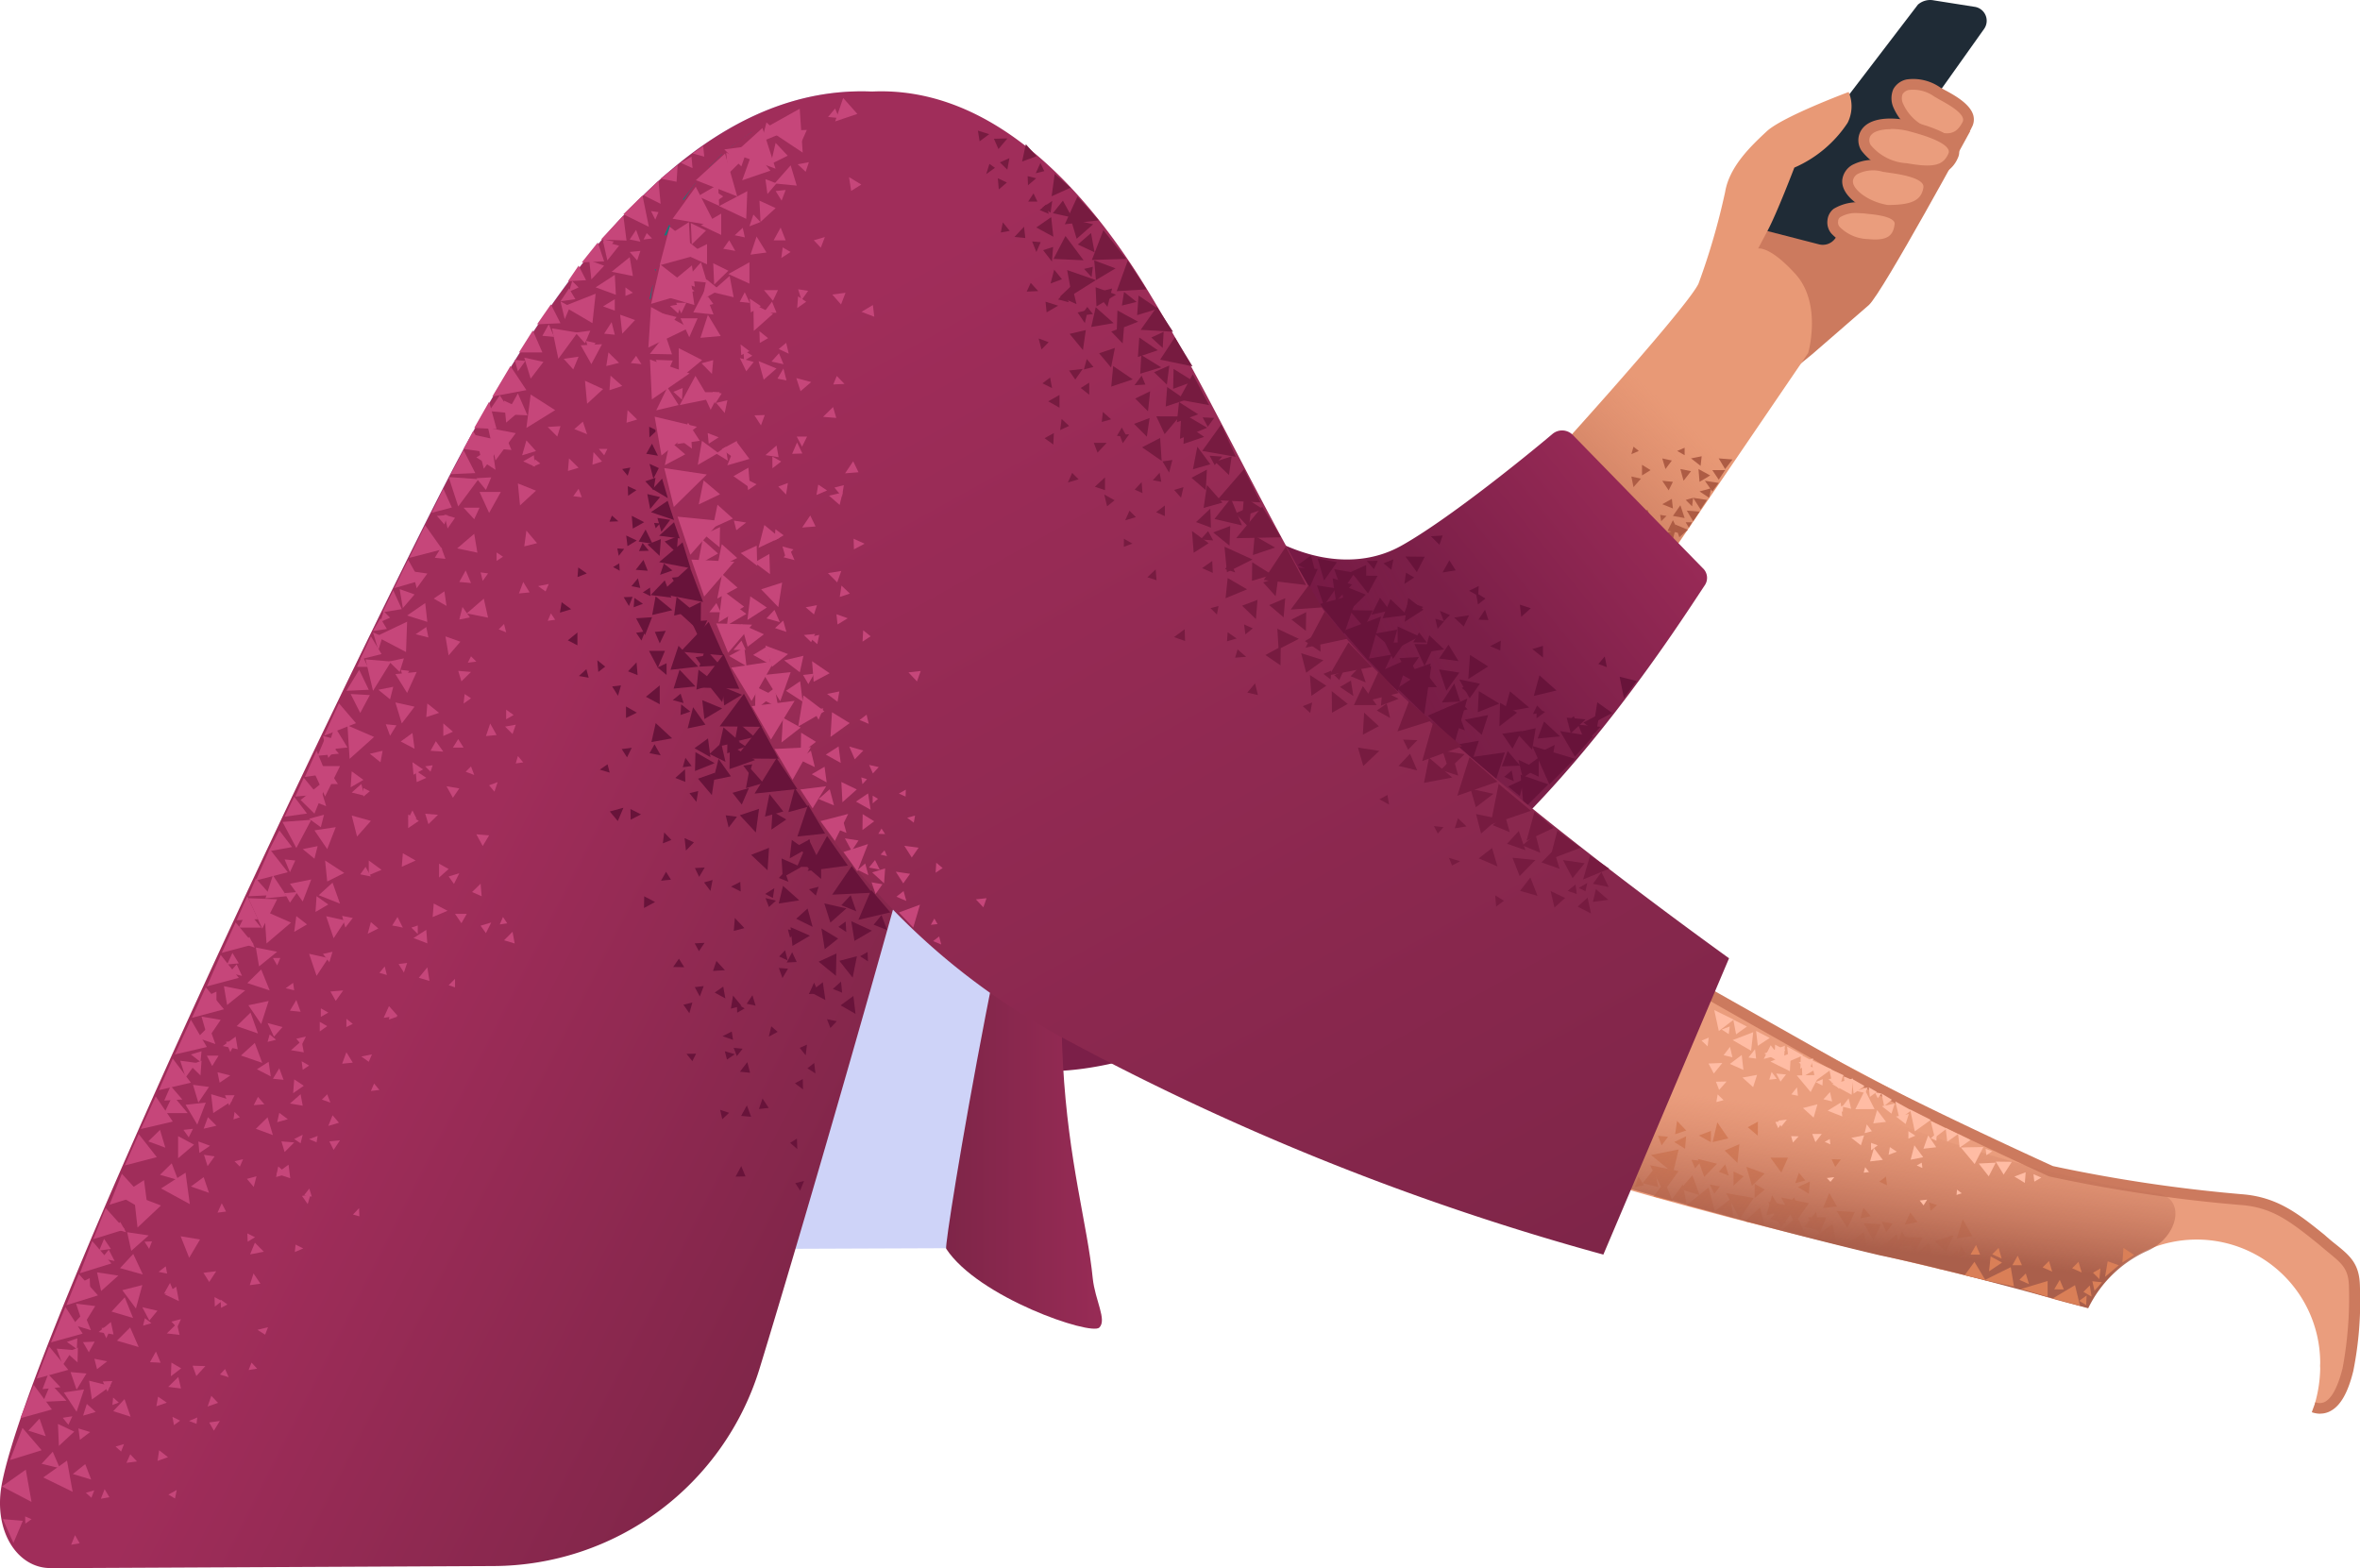 <svg xmlns="http://www.w3.org/2000/svg" xmlns:xlink="http://www.w3.org/1999/xlink" width="221.568" height="147.226" viewBox="0 0 221.568 147.226">
  <defs>
    <linearGradient id="linear-gradient" x1="0.672" y1="0.281" x2="0.01" y2="1.035" gradientUnits="objectBoundingBox">
      <stop offset="0" stop-color="#cc7a5e" stop-opacity="0"/>
      <stop offset="1" stop-color="#aa5f4b"/>
    </linearGradient>
    <linearGradient id="linear-gradient-2" x1="0.288" y1="0.477" x2="1.084" y2="-0.132" gradientUnits="objectBoundingBox">
      <stop offset="0.394" stop-color="#7b1f48"/>
      <stop offset="0.71" stop-color="#a02d5a"/>
    </linearGradient>
    <linearGradient id="linear-gradient-3" x1="0.639" y1="0.308" x2="-0.267" y2="0.753" gradientUnits="objectBoundingBox">
      <stop offset="0" stop-color="#660036" stop-opacity="0"/>
      <stop offset="0.998" stop-color="#660036"/>
    </linearGradient>
    <linearGradient id="linear-gradient-4" y1="0.5" x2="1" y2="0.5" gradientUnits="objectBoundingBox">
      <stop offset="0" stop-color="#7e2548"/>
      <stop offset="0.861" stop-color="#a02d5a"/>
    </linearGradient>
    <linearGradient id="linear-gradient-5" x1="0.819" y1="0.728" x2="0.392" y2="0.443" xlink:href="#linear-gradient-4"/>
    <linearGradient id="linear-gradient-6" x1="0.47" y1="0.64" x2="0.423" y2="0.856" gradientUnits="objectBoundingBox">
      <stop offset="0" stop-color="#cc7a5e" stop-opacity="0"/>
      <stop offset="0.924" stop-color="#aa5f4b"/>
    </linearGradient>
    <linearGradient id="linear-gradient-7" x1="0.756" y1="1.074" x2="0.245" y2="0.006" xlink:href="#linear-gradient-4"/>
  </defs>
  <g id="_7" data-name="7" transform="translate(-142.539 -91.014)">
    <path id="Path_14690" data-name="Path 14690" d="M310,126.45l2.7-2.2,5.3-4.6c1.3-1.2,9.5-16.3,9.5-16.3l-8.2-2.8-9.4,7-3.7,8,3.8,10.9Z" fill="#cc7a5e"/>
    <path id="Path_14691" data-name="Path 14691" d="M324.1,91.05l3.8.6a1.324,1.324,0,0,1,.9,2.1l-14,19.7a1.436,1.436,0,0,1-1.5.5l-6.6-1.7,15.9-20.8a1.748,1.748,0,0,1,1.5-.4Z" fill="#1f2b36"/>
    <path id="Path_14692" data-name="Path 14692" d="M286,136.35s14.8-16.2,16-18.7a64.217,64.217,0,0,0,2.5-8.6c.4-2.4,2.4-4.3,3.9-5.7s7.7-3.7,7.7-3.7a3.459,3.459,0,0,1-.1,2.9,11.474,11.474,0,0,1-5,4.2s-1.6,4.2-2.5,5.9l-.9,1.7s1.1-.3,3.6,2.5c2.4,2.8,1.1,7.3,1.1,7.3l-15.4,22.6L286,136.35Z" fill="#e89976"/>
    <path id="Path_14693" data-name="Path 14693" d="M320.7,99.65c.7-1.3,2.9-.6,3.7,0,.8.5,3.6,1.7,2.8,3.1-.8,1.5-2,1.6-3.9.7-1.8-.8-3.1-2.7-2.6-3.8Z" fill="#ea9d7d"/>
    <path id="Path_14694" data-name="Path 14694" d="M325.33,104.52a5.309,5.309,0,0,1-2.23-.62,5.422,5.422,0,0,1-2.8-2.8,2.174,2.174,0,0,1-.03-1.66c0-.01.01-.02.01-.03a1.842,1.842,0,0,1,1.28-.94,4.443,4.443,0,0,1,3.16.77c.08.05.25.14.43.24.94.5,2.35,1.3,2.65,2.35a1.518,1.518,0,0,1-.15,1.16,2.484,2.484,0,0,1-2.3,1.53Zm-4.18-4.64a1.173,1.173,0,0,0,.06.87,4.4,4.4,0,0,0,2.3,2.25c2,.95,2.72.52,3.26-.48a.491.491,0,0,0,.06-.4c-.18-.65-1.48-1.36-2.17-1.74l-.52-.3a3.4,3.4,0,0,0-2.38-.62.893.893,0,0,0-.6.4Z" fill="#cc7a5e"/>
    <path id="Path_14695" data-name="Path 14695" d="M316,107.95c.2-1.5,2.5-1.6,3.4-1.3.9.2,4.5.4,4.2,2.1s-1.8,2-3.9,2c-1.9-.3-3.8-1.6-3.7-2.8Z" fill="#ea9d7d"/>
    <path id="Path_14696" data-name="Path 14696" d="M319.7,111.25c-2.13-.33-4.33-1.78-4.2-3.34a1.88,1.88,0,0,1,.92-1.4,4.275,4.275,0,0,1,3.13-.33c.1.02.3.05.54.08,1.2.18,3.04.45,3.74,1.43a1.508,1.508,0,0,1,.26,1.15c-.38,2.12-2.34,2.4-4.4,2.4Zm-3.2-3.24c-.05.78,1.45,1.96,3.28,2.25,2.23-.01,3.12-.42,3.33-1.6a.517.517,0,0,0-.08-.4c-.45-.63-2.22-.9-3.07-1.02l-.66-.1a3.213,3.213,0,0,0-2.34.2.887.887,0,0,0-.46.65Z" fill="#cc7a5e"/>
    <path id="Path_14697" data-name="Path 14697" d="M314.6,111.75c.1-1.3,2.2-1.3,3-1.2s3.5.2,3.3,1.6c-.2,1.5-1.2,2-3,1.8-1.8-.1-3.5-1.2-3.3-2.2Z" fill="#ea9d7d"/>
    <path id="Path_14698" data-name="Path 14698" d="M318.57,114.5a6.011,6.011,0,0,1-.72-.04,4.864,4.864,0,0,1-3.38-1.53,1.615,1.615,0,0,1-.36-1.24,1.536,1.536,0,0,1,.58-1.07,4.392,4.392,0,0,1,2.98-.56l.3.03c1.2.12,2.55.3,3.16,1.08a1.365,1.365,0,0,1,.28,1.05c-.2,1.52-1.16,2.28-2.84,2.28Zm-1.64-3.48a2.844,2.844,0,0,0-1.62.38.479.479,0,0,0-.2.4.127.127,0,0,1-.01.06.649.649,0,0,0,.16.46,3.877,3.877,0,0,0,2.67,1.14c1.9.2,2.35-.4,2.48-1.37a.352.352,0,0,0-.07-.3c-.4-.5-1.84-.64-2.47-.7l-.33-.04-.6-.03Zm-2.33.74Z" fill="#cc7a5e"/>
    <path id="Path_14699" data-name="Path 14699" d="M299.6,125.35c7.9,5.3,5.9,8.8,5.9,8.8l-8,11.6-10.3-10.7,9-10a3.771,3.771,0,0,1,3.4.3Z" fill="url(#linear-gradient)"/>
    <path id="Path_14700" data-name="Path 14700" d="M317.6,103.75c.5-1.4,3.1-1.2,4.2-.9s4.8,1.2,4.1,2.8-2.2,1.6-4.4,1.2c-2.4-.3-4.4-1.8-3.9-3.1Z" fill="#ea9d7d"/>
    <path id="Path_14701" data-name="Path 14701" d="M323.45,107.58a11.284,11.284,0,0,1-2.04-.23,5.726,5.726,0,0,1-4.1-2.18,1.8,1.8,0,0,1-.2-1.58c.68-1.87,3.77-1.5,4.8-1.2l.18.05c1.8.48,3.7,1.12,4.24,2.23a1.3,1.3,0,0,1,.01,1.2,2.82,2.82,0,0,1-2.9,1.7Zm-3.37-4.44c-.9,0-1.8.2-2,.78a.827.827,0,0,0,.1.72,4.728,4.728,0,0,0,3.4,1.7c2.45.44,3.4.22,3.88-.9a.423.423,0,0,0,0-.38c-.4-.84-2.8-1.48-3.6-1.7l-.18-.05a7.04,7.04,0,0,0-1.61-.19Zm-2.48.6Z" fill="#cc7a5e"/>
    <g id="Group_989" data-name="Group 989">
      <path id="Path_14702" data-name="Path 14702" d="M297,141.95v.8l-1-.3Zm3.8-1.9h.6l-.3.5Zm-4.9-7.1.5.4-.7.3Zm-3.7,6,.4-.2.1.6Zm6.3,1-.1-.6.6.1Zm2.3-2,.7-.2-.1.8Zm4.4-3.8-.7.9-.6-1Zm-3.1,4.9-.6.9-.6-1Zm1.8-2.7-.6.8-.7-1Zm-4.4,1.5.1.9-1-.4Zm-.9-3.8.9.2-.6.8Zm2.1,5.6-1.1-.2.7-1Zm-1.1-3.4-.4.8-.6-.9Zm-7.9.4.8.5-.9.4Zm12.8-1.5-.6.9-.6-.9Zm-7.9,5.6.9.3-.5.8Z" fill="#ad5c44"/>
      <path id="Path_14703" data-name="Path 14703" d="M297,141.45l.9.1-.5.9Zm6.2-4.6-.2.9-.9-.6Zm-8.2,3.5.8.4-.8.6Zm7.8-2.4-.6.9-.7-1.1Zm-6.1-3.3.8.5-.8.5Zm1.3,7.6.8.5-.8.6Zm-2,1.2,1.6-.6v2.1Zm-2.1-4.8-1,1.6-1.3-1.4Z" fill="#ad5c44"/>
      <path id="Path_14704" data-name="Path 14704" d="M292.7,137.45l-.2,1.2-1.2-.3Zm1.9,1.9v1.3l-1.3-.5Zm3.3,4.2h.6l-.3.6Zm-4.9-7.8.5.3-.7.4Zm-1.3.4.5-.3.1.7Zm-.1-1.7.5-.3.1.7Zm3.8,8.4-1.3-1.4,2.2-.5Zm2.3-2,.7-.1-.2.7Z" fill="#ad5c44"/>
      <path id="Path_14705" data-name="Path 14705" d="M289.1,135.25l.6-.2.1.7Zm6.4,4-.1-.6.7.2Zm.4-.7h-.6l.3-.6Zm7.2-2.9-1,.6-.1-1.2Zm-2.4-2.6v.7l-.7-.4Zm-5,2.7.9.2-.7.8Zm-1.4,4.8.9.2-.6.9Zm-.9-2,1,.3-.7.8Zm6.8,2.5-1.1-.2.5-1Zm2.1-7.2-.1.9-.9-.7Zm-8.6,2.3.7.6-.8.5Zm-4.5-.6.8.4-.9.6Z" fill="#ad5c44"/>
      <path id="Path_14706" data-name="Path 14706" d="M300.3,135.05l1,.2-.7.9Zm-.7,7-.8,1.1-.6-1.4Zm.2-1.2-.2.8-.8-.6Zm-10.4-4.1,2.2-.7-.4,2.4Zm-1.6-1.7,1-.4-.1,1.1Zm13.2,5.7-.8.7-.4-1.2Zm-7.1-3.7.9.4-.9.6Zm1.9,3.2,1.4-1.4.9,2.2Z" fill="#ad5c44"/>
    </g>
    <path id="Path_14707" data-name="Path 14707" d="M238.4,116.85s12.5,16.2,19.1,21.7c6.5,5.5,12.5,6,16.6,3.7,4.3-2.4,11.6-8.3,14.2-10.5a1.4,1.4,0,0,1,1.9.1l12.2,12.5a1.239,1.239,0,0,1,.2,1.6c-2.4,3.6-12.13,18.92-24.03,28.12-13.3,10.2-34.5,22.45-45.6,15.45-14.9-8.7,5.42-72.67,5.42-72.67Z" fill="url(#linear-gradient-2)"/>
    <path id="Path_14708" data-name="Path 14708" d="M280,138.65l15.5,16.8s-9.6,13.7-19,19.5c-6.5,4-12.8,8.6-21.7.3-15.9-14.7-6.9-46.8-6.9-46.8s5.4,7.6,12.1,12.1a18.573,18.573,0,0,0,9.4,3.2C273.5,143.75,280,138.65,280,138.65Z" fill="url(#linear-gradient-3)"/>
    <g id="Group_990" data-name="Group 990">
      <path id="Path_14709" data-name="Path 14709" d="M266.06,144.83l-.44-1.67-1.23.9Z" fill="#68133a"/>
      <path id="Path_14710" data-name="Path 14710" d="M265.4,146.37l.85-1.93-1.9-.13Zm3.14.17,1.18-1.75-1.92-.34Z" fill="#68133a"/>
      <path id="Path_14711" data-name="Path 14711" d="M267.97,147.46l1.5-1.56-1.82-.6Zm10.15,4.52-1.4-1.32-.42,1.6Zm-7.32-6.04v-1.88l-1.54.7Zm5.7,5.4-.73-.95-.55.93Zm4.28,3.76-1,.5.7.6Zm.32-8.44.2,1.1.7-.55Zm4.26,2.26.9-.8-1.03-.34Zm-14.5-5.24.67.77.36-.78Z" fill="#68133a"/>
      <path id="Path_14712" data-name="Path 14712" d="M270.05,146.72l-3.6,1,2.28,2.8Z" fill="#68133a"/>
      <path id="Path_14713" data-name="Path 14713" d="M272.2,148.9l-3.6,1.36,2.4,2.78Zm-5.35-3.38,1.2-1.72-1.8-.35Z" fill="#68133a"/>
      <path id="Path_14714" data-name="Path 14714" d="M269.67,145.05l1.3,1.68.9-1.66Zm1.23,7.82,1.43,1.5.88-1.9Zm.72-2.37,1.6,1.4.5-1.77Zm-2.4-2.2,1.4,1.63.8-1.6Zm6.94-.3-1.15-.38.07,1.1Zm5.8.26-.62.93.94.04Zm-5.08-6.9.8.8.3-.87Zm-2.23,7.4-1.57-1.5-.74,1.8Z" fill="#68133a"/>
      <path id="Path_14715" data-name="Path 14715" d="M273.36,143.53l-.94.37.74.6Zm-4.5,5.17,1.9-1.86-2.3-.93Zm-2.03-.83,1.13-1.62-1.78-.28Zm4.46.86,1.73-.4-.92-1.2Zm12.02,10.47,1.66-1.28-1.6-.92Zm-5.34-14.44,1.24-.2-.6-.94Zm-.25,3.6.37.97.58-.57Zm-3.23-5.1,1.07,1.46.74-1.44Zm5.9,11.5,1.86-1.18-1.7-1.08Zm-5.97-5.37,1.76-1.14-1.43-1.1Zm4.64-.4.9.84.5-1.05Zm-4.67-3.16.92-.6-.77-.45Zm.8,8.4-.3-1-.76.5Zm5.27-7.75.86.47.05-.92Z" fill="#68133a"/>
      <path id="Path_14716" data-name="Path 14716" d="M274.4,151.33l-1.83.02.75,1.52Zm1.34,3.17-.9-1.56-.88,1.4Z" fill="#68133a"/>
      <path id="Path_14717" data-name="Path 14717" d="M275.76,152.7l-1.84.1.8,1.4Z" fill="#68133a"/>
      <path id="Path_14718" data-name="Path 14718" d="M274.05,154.3l2.45,1.38.36-2.38Z" fill="#68133a"/>
      <path id="Path_14719" data-name="Path 14719" d="M271.9,154.13l1.87,1.77,1-3.04Zm4.38-.6.97-2.02-1.92-.03Zm2.05,2.33,1.22-1.7-1.9-.3Zm1.14-2.78-.94-1.54-.88,1.3Zm-2.02,2.45-1.04-1.35-.75,1.33Zm-3.12-6.83.96-.23-.63-.65Z" fill="#68133a"/>
      <path id="Path_14720" data-name="Path 14720" d="M276.92,153.54l-3.2,2.08,2.53,2.47Zm2.62,1.26.98,1.77.96-1.37Zm2.9-3.12.95.4.05-.92Zm-4.93-1.63.6-.7-.82-.25Zm2.12,6.83-.56-1.7-1.16,1.78Zm.44,2.7-.58-1.58-1,1.02Zm-.7-1.73.95-.24-.63-.65Z" fill="#68133a"/>
      <path id="Path_14721" data-name="Path 14721" d="M280.3,156.6l-3.7,1.6,2.53,2.47Zm-1.03,4.32,1.54,1.34.57-1.7Zm.78-2.34,1.6,1.42.6-1.85Zm6.05-1.14-1.8-1.52-.53,1.93Zm-2.8-.37-1.92-1.17-.1,1.98Zm-7.5-6.3-2.05-.94.01,2.02Zm12.87,5.07-1.6-1.42-.53,1.93Zm-3.27,3.8-1.82.26.96,1.4Z" fill="#68133a"/>
      <path id="Path_14722" data-name="Path 14722" d="M285.26,162.9l-1.17-1.37-.55,1.43Zm-4.63-.8,2.37,2.08.82-2.53Zm5.75-.7.34-2.02-1.84.4Zm5.02-2.85-1.77-.16.38,1.47Zm-4.94-.5,1.02-.15-.63-.65Zm-.83,6.1-1.5.7,1.1.9Zm-.97.2-.2-1-.7.6Zm2.34-2.22-1.5,1.1,1.5.7Z" fill="#68133a"/>
      <path id="Path_14723" data-name="Path 14723" d="M285.1,162.35l.4,1.7,1.3-.9Zm9.9-5.8,1.2-1.6-1.6-.4Z" fill="#68133a"/>
      <path id="Path_14724" data-name="Path 14724" d="M285.6,166.95l2.3-2.3-2.6-.9Zm7.2-7.7-2.1-.2.7,1.7Zm-3.8.9-1.5-1.4-.6,1.6Zm-.5.8-1.6.8,1.3,1Z" fill="#68133a"/>
      <path id="Path_14725" data-name="Path 14725" d="M286.4,161.05l1.6,3.6,2.4-2.4Zm5.8-2.2,1.7-.9-1.4-1Zm-4.8-6.1v-1.1l-1,.3Zm.2,5.1-.8-.3v.9Z" fill="#68133a"/>
      <path id="Path_14726" data-name="Path 14726" d="M293.2,152.65l-.6.7.8.3Zm-.5,5.4-1.5.8,1.2.9Zm-2.1,1-.3-.8-.6.5Zm-1.6.6,1.4,2.4,1.7-1.9Z" fill="#68133a"/>
    </g>
    <path id="Path_14727" data-name="Path 14727" d="M153.54,208.5l78.2-.3s7.05-22.07,16.2-59.48c.93-19.08-1.07-48.2-23.14-49.08-11.8-.7-25.3,7.3-40.46,36.77-8.9,17.3-28.32,59.1-32.32,69.52a1.766,1.766,0,0,0,1.5,2.57Z" fill="#ced3f8"/>
    <path id="Path_14728" data-name="Path 14728" d="M231.37,208.25c3,4.58,13.6,8.18,14.38,7.4.73-.73-.4-2.54-.62-4.63-1-10.1-7.13-23.28,2.03-60.7.93-19.08,6.8-33.38-3.14-1.75-6.7,21.3-12.9,59.28-12.65,59.68Z" fill="url(#linear-gradient-4)"/>
    <path id="Path_14729" data-name="Path 14729" d="M147.26,238.24l41.63-.2a26.234,26.234,0,0,0,24.94-18.47c4.35-14.2,15.24-51.6,20.36-72.5.93-19.08,12.7-46.58-9.36-47.44-11.8-.7-25.3,7.3-40.46,36.77-8.9,17.3-39.12,79.98-41.68,94.05-.77,4.35,1.5,7.78,4.57,7.78Z" fill="url(#linear-gradient-5)"/>
    <path id="Path_14730" data-name="Path 14730" d="M361.43,208.05c-1.9-1.1-4.07-4-7.42-4.3-9.2-.88-16.5-1.65-21.8-4.15-3-1.5-46.97-24.56-51.27-28.3-5.6-4.1-25.07-36.33-25.07-36.33l-26.4,12.72s25.5,37.47,34.5,42.7c7.45,4.85,17.2,8.2,31.4,12.3s26.5,6.7,37.5,9.5a47.1,47.1,0,0,0,5.56,1.56,11.594,11.594,0,0,1,21.94,5.24c0,.08-.01.17-.01.25s.01.17.01.25a12.574,12.574,0,0,1-.5,3.3,1,1,0,0,0,.4.5c1.8.85,2.5-2.54,2.97-6.13s.7-7.35-1.8-9.1Z" fill="#ea9d7d"/>
    <path id="Path_14731" data-name="Path 14731" d="M360.36,223.74a2.525,2.525,0,0,1-.78-.14l.34-.94a1.076,1.076,0,0,0,.9-.04c.46-.24,1.1-.98,1.65-3.14a35.975,35.975,0,0,0,.6-7.67c-.03-1.66-.65-2.16-1.88-3.17l-1.1-.92c-2.66-2.14-4.3-3.37-7.22-3.58a139.678,139.678,0,0,1-17.9-2.67l-.1-.03c-.14-.07-14.45-6.58-20.6-10.12l-11.2-6.34-17.8-10.2a41.2,41.2,0,0,1-9.47-8.36c-3.58-4.08-11.63-17.3-11.97-17.87l.86-.52c.08.14,8.35,13.7,11.88,17.73a39.748,39.748,0,0,0,9.27,8.18c2,1.32,10.37,6,17.75,10.16l11.22,6.34c5.93,3.42,19.55,9.64,20.47,10.05a143.41,143.41,0,0,0,17.7,2.64c3.36.25,5.32,1.82,7.8,3.82.4.36.75.65,1.07.9,1.3,1.05,2.22,1.8,2.25,3.93a33.688,33.688,0,0,1-.62,7.94c-.5,2.04-1.2,3.27-2.15,3.77a1.96,1.96,0,0,1-.94.24Z" fill="#cc7a5e"/>
    <g id="Group_991" data-name="Group 991">
      <path id="Path_14732" data-name="Path 14732" d="M214.6,103.12l-.2,1.1-1.04-.8Zm-4.73,19.7.47-.6.38.7ZM204,128.15l.38-.6.38.7Zm9.18-6.45-.47-.6.75-.2Zm-2.46-15.27.76.4-.76.7Zm-4.54,12.77.85.3-.76.8Zm-2.28,1.6.85.3-.76.7ZM216.02,102l1.42-.6-.1,1.8Z" fill="#147a7c"/>
      <path id="Path_14733" data-name="Path 14733" d="M219.8,100.5l1.6-.3-.47,1.8Zm-1.6.6,1.04.5-1.04.9Zm3.12,1.4.75.4-.75.6Zm.75-2,.76.3-.76.7Zm-16,10.66.48-.5.28.7Zm4.17-2.6-.76-1.1,1.42-.4Zm-1.6,2.1-.47-.6.75-.2Zm-.76,3.92-.1.9-.85-.5Zm-2.84-.8.57.6-.85.3Zm3.98.7.66.1-.57.6Zm9.18-7.64.67.3-.57.6Zm1.98-2.52.66.3-.56.6Zm2.46-1.6.66.2-.56.5Zm.86-.42.66.3-.56.5Zm-16.75,21.42.66.3-.57.6Zm-2,1.2.76.2-.57.7Zm3.04-3.63v.8l-.76-.4Zm-.96-3.8v.8l-.76-.4Zm-2.46,2.5.38-.6.47.7Zm17.6-13.46-.3.4-.37-.5Zm-3.3-1.3.38.3-.48.2Zm-1.8,6.63.38-.3.1.6Zm.95-3.2.28.5-.57.2Zm-2.65,6.73.47-.2-.1.5Zm-5.5,11.96.47-.2v.6Zm5.96-7.44-.1-.5.57.1Zm-.38,4.73-.1-.5.47.1Zm6.62-2.2-.1-.4.47.1Zm-11.54-5.92.28.9-.94-.1Zm-2.46-8.36.66,1.7-1.9-.1Zm9.18-4.72.2.9-.95-.2ZM204,116.3h.76l-.28.8Zm4.73,5.7.1-.7.66.5Zm-1.7-7.93-.28,1.2-1.04-.8Zm-.2,1.8-.2.9-.76-.7Zm-1.42-.7-.28.8-.66-.8Zm5.96-2.4.66.4-.75.5Zm-7.85,6.33.28-1.3,1.04.9Zm18.92-17.4.66.3-.66.6Zm-6.53,1.22.38-.5.38.6Z" fill="#147a7c"/>
      <path id="Path_14734" data-name="Path 14734" d="M224.9,101l.38-.5.28.6Zm-1.03.5-.38-.5.66-.1Zm-4.45,1.52-.1.6-.66-.4Zm1.42-1.62.3,1.1-1.23-.2Zm-2.17,1.92-.1.7-.66-.4Zm-2.94,1.4-.1.7-.66-.4Zm-.56-2,1.13.3-.85,1.1Zm4.35-1.62.57.1-.48.5Zm-3.7,5.33.38-.5.28.6Zm4.73-3.2-.2.7-.57-.5Zm5-.3.48.3-.57.3Zm-4.44-1.22.38-.5.28.7Zm3.12,2.42-.2.7-.57-.5Zm-.95,3.12.48.3-.57.4Zm3.13-6.44.56.3-.56.4Zm-1.13,5.43.47-.5.2.6Zm.56-3.93-.48.2v-.6Zm4.07-.4-.57.1.1-.6Zm-2.18-.6-.47.2.1-.6Zm3.03,1.1.2.6-.67-.1Zm2.08,1.32.1.6-.66-.1Zm-3.8-1.32-.66.4-.1-.9Zm-2.83,1.32.2.6-.67-.1Zm2.16.8h.57l-.28.6Zm1.9,1h.57l-.28.6Zm4.73-.4.2.6-.56-.2Zm-3.87,2.6h.56l-.28.6Zm3.12,1.9h.57l-.3.6Zm-21.1-6.23.28,2.2-2.27-.8Zm-1.8,2h.57l-.28.6Zm2.46-.8h.66l-.28.7Zm-1.24,4.42.2-.6.47.4Zm-4.72,10.25.1-.6.56.4Zm5.2-12.16.2-.6.48.4Zm-4.25.1.2.7-.76-.1Zm3.6,3,.2.7-.76-.1Zm-2.08-4.72.38,1.4-1.6-.2Zm-.76,6.84.2.7-.75-.1Zm2.27,5.93.1.7-.76-.1Zm5.1,2.9.38-.6.38.7Zm3.22-1.1-.38-.6.76-.2Zm2.56-1.8-.1-.5.47.1Zm-3.88-1.6.2.8-.76-.2Zm3.78-1.42.2.7-.76-.1Zm4.46-.3.2.7-.76-.1Zm.27-6.94.2.7-.76-.1Zm-21.2,3.92h.57l-.3.6Zm.76-.8.1-.6.57.4Zm-.38,2.6.1-.6.57.4Zm-.96,9.25v.9l-.85-.4Zm1.24-.2.66.2-.56.6Zm-2.18,3.1v.6l-.75-.3Zm3.4-1,.28.9-.94-.1Zm-3.7-2.3-.28.9-.67-.7Zm.28,1.7-.18.9-.76-.7Zm1.04,3.3.1-.6.57.4Zm.38-5.64.1-.6.47.4Zm7.57-10.44.1.7-.76-.2Zm-3.4-.9h.56l-.28.6Zm2.27,4.72.2-.6.47.5Zm-7.57-2.2.47-1,.66,1Zm4.92-3.92.57-.4.18.8Zm-1.6,0,.57-.4.2.8Zm6.8-.9-.28-.7.85.1Z" fill="#147a7c"/>
      <path id="Path_14735" data-name="Path 14735" d="M214.4,106.03l1.23.4-1.04,1.1Zm.58-1,.38.3-.48.2Zm-.85,3.52.28.4-.57.2Zm-2-2.32.38-.5.28.6Zm-.76,1.9-.28-.7.85.1Zm1.42,1.8-.28-.8.75.1Z" fill="#147a7c"/>
      <path id="Path_14736" data-name="Path 14736" d="M214.7,112.77l-.2-.7h.76Zm-2.47-5.23v1.3l-1.23-.6Zm-3.88,4.83-.47.7-.57-.8Zm2.65,2.2-.47.7-.57-.8Zm7-10.16-.47.8-.47-.9Zm1.8,3.52-.47.8-.47-.8Zm-5.96-1.3v.8l-.76-.4Zm-4.74,3.3.57.1-.47.6Zm2,0,.28-.5.38.5Zm-1.04,2.42.28-.6.47.6Zm4.34-2.02.57.1-.48.5Zm10.6,2.02.37-.1-.1.5Zm-3.12,2.2h.48l-.3.4Zm-2.08-4.33.38.7h-.85Zm-2.17,5.03-.2.7-.67-.5Zm4.73-4.93-.2.7-.66-.5Zm-2.84,2.92.47-.5.2.7Zm4.08-3.62.38.4-.67.3Zm-14.68,2,.3-.6.37.6Zm-1.22,7.04.57.4-.57.5Zm.94-2.62.2.7-.76-.1Zm-2.84,2.22.28.7-.85-.1Zm.57-1.7h.57l-.2.7Zm.85-.72.2-.6.47.5Zm-.85,2.42.28-.5.38.5Zm-1.23-.6.28-.6.38.6Zm10.03-8.15.1-.6.57.4Z" fill="#147a7c"/>
    </g>
    <g id="Group_992" data-name="Group 992">
      <path id="Path_14737" data-name="Path 14737" d="M170.06,193.65l1-.7-.9-.6Zm-1.9,3.93-.5-1.67-1.1,1.08Zm-8.9,4.22-.6-1.57-1.1,1.08Zm2.9,1.2-.5-1.47-1.2.88Zm5.8-27.94-1.4-1.57-.7,1.67Zm-.9,3.04-1.3-1.58-.8,1.58Zm-6.9,17.42-1.4-1.67-.8,1.67Z" fill="#c6467a"/>
      <path id="Path_14738" data-name="Path 14738" d="M159.66,194.24l-1.1-1.28-.6,1.38Zm13.5-27.54-.6-1.97-1.4,1.18Zm1.3,9.15-.7-1.97-1.3,1.18Zm-6.6,8.15-.8-1.97-1.3,1.28Zm-2.3,0-2-.4.3,1.77Zm-1.2,10.34-2-.6.2,1.77Zm4.2-13.97-2-.4.3,1.77Zm-1.8,7.67-.7-1.96-1.3,1.27Zm-8.7,10.72-.5-1.67-1.1,1.08Zm4-10.23,1.2-1.77-1.8-.3Zm14-18.98,1.3-1.47-1.8-.5Zm-2.7-7.38,1.3-1.57-1.8-.5Zm6.9-3.24,1.2-1.57-1.8-.4Zm-6.4,20.17,1.1-1.67-1.8-.4Zm-1.6,3.53,1.1-1.67-1.8-.4Zm4.1-24.68.9-1.68-1.8-.1Z" fill="#c6467a"/>
      <path id="Path_14739" data-name="Path 14739" d="M181.66,146.24l1-1.38-1.4-.2Zm-3.2,2.26,1.8-.3-.8-1.77Zm6.2,4.04,1.1-1.28-1.4-.5Zm-4.3-4.44,1.1-1.28-1.4-.5Zm-20.4,44.07,1-1.37-1.5-.2Zm1.2,2.36,1-1.47-1.5-.2Zm1.6-5.5-.6-1.68-1.1,1.1Zm4.4,1.77-.7-1.87-1.3,1.18Zm7.3,7.27-1,.1.4.8Zm-11-8.85,1.4.3-.2-1.18Zm-1,1.88.6-.98h-1.1Zm.4,5.6-.8-.8-.4,1.08Zm9.3-20.07,1.2-.7-1.1-.78Zm3.3-11.7,1.2-.7-1.1-.8Zm-5.3,13.57,1.2-.7-1-.78Zm-4.9,4.13-.5-1.08-.7.8Zm1.2-2.65-.5-1-.7.6Zm8.3,4.02-1.2.1.5.88Zm-4.3-9.24-1.2.1.5.9Zm.5-4.03,1.1.9.3-1.18Zm.6-2.85,1.1.8.3-1.18Zm6-17.5.5,1.67.4-1.27Zm-9.8,20.56,2.2-.4-1.2-1.57Zm1.5-3.25,2.1-.3-1.2-1.58Z" fill="#c6467a"/>
      <path id="Path_14740" data-name="Path 14740" d="M170.96,175.65l.8-2.07-2,.4Zm2.3-4.92.8-2.06-2,.3Zm-6.2,16.43.7-2.17-1.9.4Zm-6,9.44.8-2.07-1.9.2Zm23.1-35.02-.7-.98-.5.9Zm1.8-13.58-.3,1.18,1-.2Zm-8.7,13.78,1,.8.2-1.08Zm-.7-9.24-.5,1.08h1Zm-3,11-.3,1.08h1Zm4-13.28,1.3-.2-.6-1Zm-6.3,38.07-.9.2.5.6Zm3.8-1.67v.78l.6-.3Zm-5.7-2.87.8.2-.1-.7Zm-8.7,13.2-.9.1.5.7Zm3.9-1.58-.1.7.6-.2Zm-5.6-3.05.7.3-.1-.68Z" fill="#c6467a"/>
      <path id="Path_14741" data-name="Path 14741" d="M189.46,177.8l.7-.1-.4-.6Zm-7.7.9v-.8l-.6.2Zm-4.6-6.9v1.38l1.2-.5Zm-1.6-6.38,1.2.3-.3-1.1Zm-5.8,7.48.5-1.1-1-.1Zm16.5-28.33-.6,1.08,1.1.1Zm-2.3-2.17-.6.98,1,.1Zm-.4-2.95.7.8.3-.88Zm-5.3,9.95.9-.4-.6-.6Zm2.2,5.4.5-.8-.8-.1Zm1.1,8.56.1,1.08.9-.4Zm-8.5,8.44.2,1.97,1.6-.8Z" fill="#c6467a"/>
      <path id="Path_14742" data-name="Path 14742" d="M184.16,158.93v1.18l.9-.4Zm-2.9,3.64.1,1.18.9-.5Zm5.1-13.97,2,.4-.4-1.78Zm-3.3-9.44,1.9-.5-.8-1.77Zm2.4,3.34,1.9.4-.3-1.77Zm-4.7,6.3,1.9.6-.2-1.77Zm-17.9,36.78v-1.47l-1.1.5Zm1.3,6.4-1.2-.3.2.98Zm6.2-7.08-.6,1,1,.1Zm-2.7,2.16.6,1.28.8-.9Zm-3.8-5.5,1.1-.1-.6-.98Zm-2.5,9.15.1-1-1,.3Z" fill="#c6467a"/>
      <path id="Path_14743" data-name="Path 14743" d="M161.36,191.98l.1-1.38-1.1.4Zm.9,6.6-1.1-.4.1,1.08Zm6.5-7.27-.6.98,1,.1Zm-1.2-11.72,2.3-1.96-2.5-1.1Zm-8.3,20.17,1.5-1.28-1.5-.8Zm-3.5-2.75,3-.7-1.6-2.36Zm3.2-7,3-.7-1.5-2.56Zm-1.5,3.35,3-.7-1.7-2.26Z" fill="#c6467a"/>
      <path id="Path_14744" data-name="Path 14744" d="M160.56,186.57l3-.8-1.7-2.07Zm1.4-2.95,3-.8-1.7-2.16Zm1.4-3.15,3-.8-1.7-2.06Zm3.8-2.27,1.4-2.76-2.7-.1Zm3.2-7.57,1.4-2.65-2.7.2Zm1.7-3.23,1.4-3.44-2.7,2.16Zm-5.5,6.28,3-.78-1.7-2.17Zm-12.3,26.75,3-.78-1.7-2.17Z" fill="#c6467a"/>
      <path id="Path_14745" data-name="Path 14745" d="M156.46,204.86l-.4-3.05-2.3,1.48Zm3.9-.8-.4-2.95-2.3,1.48Zm17.5-53.3,2.8,1.47.1-2.85Zm-2.5,11.5,2.3-2.06-2.5-1.08Zm-5.5,27.35,1.2.2-.2-1.08Zm-5.7.18.5-.98h-.9Zm5.4,6.3-.8-.6-.2.88Zm-3.8-20.94-1,2.26,2-.1Zm2.4-1.96-.7,2.16,2-.2Zm6.2-11.42-1.3-1.47-.7,1.67Zm-2,3.84-1.3-1.58-.8,1.77Zm5.7-9.84,1.1.9.3-1.18Zm1-2.65,1,.98.4-1.28Zm-4,2.75,2.1-.1-.9-1.87Zm1.3-2.95,2-.5-1-1.67Zm4.4,3.15.9-1.97-2,.2Z" fill="#c6467a"/>
      <path id="Path_14746" data-name="Path 14746" d="M182.66,157.06l-.1,1.28,1.2-.4Zm-1.1-6.5,1.2.3-.2-.98Zm-2.4,9.53.6-.98-1-.1Zm-6.1,5.7,1.4-2.85h-2.7Zm4.5-9.92,1.7-2.75-2.4-.2Zm-4.6,4.22,3-1.18-1.6-1.87Zm8-16.7,3.1-.8-1.6-2.26Zm-1.4,2.84,2.4-.7-1.1-1.96Z" fill="#c6467a"/>
      <path id="Path_14747" data-name="Path 14747" d="M172.26,161.5l-1.1,2.46,2-.3Zm1.7-2.28-.7,2.17,1.9-.2Zm-4.2,35.4,1.2.2-.2-1.08Zm-5.7.2.5-.98h-.9Zm5.4,6.4-.8-.7-.2,1Zm-1.5-9.15-.2-1.37-1.1.7Zm2.2,6.2-1.2-.1.3,1Zm4.9-8.47-.4,1.08,1-.1Zm-1.6-8.45.3-.98-.9.2Zm-.1,4.73-.7-.4v.8Zm5.3-4.33-.5.6.7.2Zm2.6-14.65-.4.8h.8Zm1.2-4.14.5.5.2-.6Zm-5.8,2.84.6-.5-.6-.3Zm11.2-20.25.5-.7-.7-.1Zm-.6,7.58-.5-.5-.3.6Z" fill="#c6467a"/>
      <path id="Path_14748" data-name="Path 14748" d="M180.86,168.76l1-.68-1-.6Zm-3.5,4.54-.5-.9-.5.7Zm8.3-.3-1,.3.5.7Zm-4.1-1.2-1.2-.68-.1,1.27Zm6.1,2.18-.8.78.9.4Zm-3.2-9.15.6,1.08.6-.88Zm1.6-3.63-.5-.8-.5.8Zm3.2,3.24-.8.3.5.6Zm.8-6.8v.9l.7-.4Zm-1-22.52-.3-2.07-1.5.9Zm2.3,3.34,1.5-1.38-1.7-.68Zm-1.3-7.77,1.5-1.28-1.7-.78Zm7.6-1.77,1.5-1.38-1.7-.78Zm-5.3-2.36,1.2-1.57-1.8-.4Zm7.2-11.1,1.1-1.38-1.5-.4Zm-3.7,1.96,1.7-.1-.7-1.37Zm5.1,4.92,1.2-1.28-1.4-.5Zm-2.9-5.1,1.2-1.28-1.4-.5Zm-6.5,16.52,1.3-.4-.9-1Zm-5.5,4.92,1,1.08.5-1.08Zm1.2-2.77.9,1.1.5-1.18Zm7.9-16.6.4,1.67.5-1.18Zm-10.3,16.22,2.3-.1-1.1-2.16Zm3.6,3.64,1.1-1.97h-2Z" fill="#c6467a"/>
      <path id="Path_14749" data-name="Path 14749" d="M197.66,131.78l-.4-1.18-.8.7Zm-3.7-.68.9.9.3-.98Zm.1-9.64-.6,1.08,1.1.1Zm-4,10.62-.6,1.08,1.1.1Zm5.1-12.78,1.4-.2-.6-1Zm-3.2,21.53-.2,1.48,1.2-.3Zm-.3-6.5,1.1.5-.1-1.08Zm-7.1,6.3.7-1-1-.3Z" fill="#c6467a"/>
      <path id="Path_14750" data-name="Path 14750" d="M199.96,121.26l-.7,1.08,1,.1Zm2.3-8.66-.6.9,1,.2Zm-.6,2.07.7.8.3-.9Zm-5.7,3.73.9-.4-.6-.6Zm1.9,5.6.6-.78-.9-.2Zm.4,9.46-.1,1.18.9-.3Zm3.2-3.94-.1,1.18,1-.3Zm-5.5,4.53-.1,1.18,1-.3Zm7-24.7,1.6.8-.2-2.17Zm-3,7.18,2,.4-.3-1.77Zm-1.5,1.46,1.9.7-.1-1.87Zm-12.9,20.57,1.9-2.56-2.8-.2Zm2.4-3.54,1.9-2.56-2.7-.6Zm7.5-15.25,2.7,1.58.3-2.76Zm-3.5,11.42,2.7-1.67-2.3-1.47Zm-1.4-1.38-1.1-1.68-1,1.48Z" fill="#c6467a"/>
      <path id="Path_14751" data-name="Path 14751" d="M188.16,133.46l-1.2-1.97-.9,1.67Zm7.3-8.76.9,1,.5-1.2Zm1.1-2.46.9,1,.5-1.18Zm-5.3,1.86h2.2l-.9-2.06Zm1.7-2.64,2.2-.1-.9-1.77Zm5.1,3.74,1-1.87-2,.1Zm1.8,1.08-.1,1.37,1.2-.4Zm-.7-6.5,1.1.4V119.1Z" fill="#c6467a"/>
      <path id="Path_14752" data-name="Path 14752" d="M191.16,125.88l.7-.98-1-.1Zm-2.1,8.36,1.9-2.56-2.6-.5Zm5.9-9.54,1.8-2.46-2.4-.4Zm-6.2,3.54,3.2-.6-1.5-2.26Z" fill="#c6467a"/>
      <path id="Path_14753" data-name="Path 14753" d="M198.96,113.5l2.4.1-.3-2.36Zm-1.8,2.15,2.1-.1-.6-1.77Zm-8.7,13.08-1.4,2.46,2.1.1Zm2.7-.78-1.1,1.96,2,.1Zm5.7,8.95-.5.7.8.1Zm1.9-3.74.5.6.3-.6Zm-6.2,1.67.7-.3-.5-.4Zm11.5-23.2.3-.7-.7-.1Z" fill="#c6467a"/>
      <path id="Path_14754" data-name="Path 14754" d="M207.56,105.42l1.1.3-.1-.98Zm-3,2.36,1.5.3.1-1.57Zm-3.5,3.35,2.4,1.18-.6-2.95Zm-1.4,12.97-.2,1.28,1.2-.3Zm6.8-17.8,1.1.5-.1-1.08Zm-7,8.37.7-.98-1-.2Zm4.3-1.27-.5-.5-.3.6Zm-1,11.8-.5-.78-.5.68Zm-1.5-7.2v.8l.7-.3Zm-37.9,85.98-.4.88.8-.1Zm1.2-3.94.5.5.3-.7Zm-5.8,2.66.6-.4-.6-.3Zm9.8-21.05.3-.7h-.7Zm-.1,6.98-.6-.5-.2.7Zm15.3-15.23.9-.8-.9-.5Zm-3.4,4.7-.5-1-.5.8Zm8.3-.48-1,.3.5.7Zm-4.1-1.1-1.3-.68-.1,1.27Zm6.1,1.97-.8.8,1,.3Zm-3.4-9.15.6,1.1.6-1Zm-19.9,25.35-.6-.7-.4.78Zm3.6,2.86-.8.4.6.4Zm-.1-6.9.1.8.6-.4Zm9.6-8.33.3-.9-.8.1Zm-.6,4.13-.7-.4-.1.68Zm5.4-3.54-.6.6.6.2Zm-7.6,9.83-.3.7.8-.1Zm-6.1,5.22.7.3.1-.6Zm11.1-16.13-.8.98,1,.3Zm2.6-5.02.6.88.5-.88Zm-8.2,1.87,1-.5-.7-.6Zm4.3.4,1.3.5-.1-1.27Z" fill="#c6467a"/>
      <path id="Path_14755" data-name="Path 14755" d="M174.96,178.1l.7-.9-1-.2Zm4.9,8.27-.8-.9-.5,1.1Zm-3.4,3.83.7.5.3-.7Zm-3.9-2.35.7-.5-.7-.4Zm1,6.68-.3-.78-.5.5Zm10.9-46.63-.2-1.37-1,.68Zm2.3,6.2-1.2-.1.3.98Zm4.9-8.45-.4,1.08,1-.1Zm2.6,2.95-.3.7.7-.1Zm-1.2-2.56.7.5.3-.7Zm-3.9-2.36.6-.4-.6-.4Zm.9,6.7-.2-.78-.5.5Zm-8.6,10.93-.2-1.48-1.1.8Zm2.2,6.2-1.2-.1.3.98Zm4.9-8.57-.4,1.18,1-.1Zm2.6,3.05-.2.7.7-.1Zm-1.2-2.76.7.7.3-.88Zm-3.9-2.16.7-.5-.6-.4Zm1,6.7-.3-.8-.5.5Zm-13.7,32.95,1-.3-.6-.7Zm-14.78,23.5.97-.74-.92-.54Zm-3.78,3.8-.57-1.65-1.06,1.13Zm-6.64,4.84-.67-1.55-1.05,1.13Zm2.94,1.06-.56-1.45-1.16.93Zm-2.32-7.4-1.48-1.6-.72,1.7Z" fill="#c6467a"/>
      <path id="Path_14756" data-name="Path 14756" d="M148.22,221.25l-1.16-1.22-.53,1.4Zm7.73-10.58-.9-1.93-1.24,1.33Zm-2.3.1-2-.3.38,1.75Zm-.73,10.37-2.02-.5.27,1.76ZM156.5,207l-2.02-.3.38,1.75Zm-1.47,7.75-.78-1.94-1.24,1.34Zm-8.2,11.1-.58-1.65-1.05,1.13Zm3.53-10.4,1.12-1.82-1.8-.22Z" fill="#c6467a"/>
      <path id="Path_14757" data-name="Path 14757" d="M160.3,209.1l1.02-1.72-1.82-.3Zm-11.87,10.08.93-1.42-1.5-.13Zm1.3,2.3.93-1.52-1.5-.13Zm1.35-5.58-.67-1.65-1.05,1.13Zm4.48,1.58-.8-1.84-1.24,1.24Zm7.62,6.94-1,.14.44.77Zm-11.38-8.35,1.4.23-.25-1.17Zm-.92,1.9.55-1-1.1.05Zm.65,5.6-.84-.75-.35,1.1Zm1.77-14.17-.55-1.06-.66.82Zm1.07-2.7-.54-.96-.67.62Zm8.47,3.66-1.2.15.54.86Zm-7.54,3.5.6-2.2-1.88.48Zm-5.57,9.7.7-2.1-1.9.28Zm9.8-8.7-.9.23.53.57Zm3.72-1.84.04.78.6-.32Zm-5.82-2.6.8.16-.13-.68Zm-8.1,13.56-.9.14.53.66Zm3.83-1.76-.07.7.6-.23Zm-5.73-2.78.7.26-.13-.68Zm3.6-6.96-.07-1.47-1.08.54Zm1.57,6.34-1.2-.24.25.98Zm5.9-7.36-.56,1,1,.05Zm-2.6,2.28.66,1.25.76-.92Zm-4.05-5.32,1.1-.15-.64-.95Zm-2.1,9.24.05-1-.98.34Z" fill="#c6467a"/>
      <path id="Path_14758" data-name="Path 14758" d="M149.82,218.92l.03-1.38-1.08.44Zm1.18,6.54-1.1-.34.14,1.07Zm6.18-7.56-.56,1,1,.05Zm-1.73-11.64,2.2-2.07-2.54-.97Zm-7.38,20.5,1.44-1.34-1.53-.72Zm-3.62-2.6,2.96-.82-1.7-2.3Zm2.88-7.12,2.97-.82-1.62-2.5Zm-1.35,3.4,2.97-.82-1.8-2.2Z" fill="#c6467a"/>
      <path id="Path_14759" data-name="Path 14759" d="M148.77,213.55l2.97-.92-1.8-2Zm1.27-3,2.96-.92-1.8-2.1Zm1.26-3.2,2.96-.92-1.8-2Zm1.52-3.23,2.96-.93-1.8-1.98Zm-9.34,23.97,2.97-.92-1.8-2.1Zm2.02,3.93-.54-3.03-2.23,1.58Zm3.86-.95-.53-2.93-2.23,1.58Zm-5.56,4.8.88-2.07-1.88-.17Zm14.4-19.67,1.2.14-.25-1.07Zm-5.68.45.45-1-.9.04Zm5.68,6.05-.82-.56-.16.9Zm.13-1.48,1.2.15-.25-1.08Zm-5.7.45.46-1-.9.04Zm5.68,6.15-.83-.65-.15,1Zm1.03-14.65-.26-1.36-1.07.73Zm2.48,6.1-1.2-.04.35.97Z" fill="#c6467a"/>
      <path id="Path_14760" data-name="Path 14760" d="M166.34,210.57l-.35,1.1,1-.14Zm.02-8.12.26-1-.9.24Zm.12,4.72-.72-.36.03.78Zm5.1-4.57-.47.6.7.16Zm-19.22,28.22-.35.9.8-.14Zm1.03-4,.52.47.27-.7Zm-5.68,2.92.58-.42-.6-.27Zm1.87,5.4-.36.9.8-.14Z" fill="#c6467a"/>
      <path id="Path_14761" data-name="Path 14761" d="M150.6,231.16l.52.47.27-.7Zm-5.68,2.9.58-.42-.6-.26Zm11.62-25.8.27-.7-.7.03Zm.22,6.98-.62-.47-.17.7Zm-1.36,12.98-.63-.67-.36.8Zm3.73,2.68-.78.43.62.37Zm-.4-6.87.14.78.58-.42Zm12.7-19.97.26-.9-.8.13Zm-.42,4.16-.72-.36-.07.7Zm5.24-3.78-.57.6.6.17Zm-10.1,14.5-.27.7.8-.13Zm-5.86,5.48.7.27.07-.6Zm8.18-23.22,1.32.43-.16-1.27Zm-6.44-.7.66-.92-1-.15Zm5.28,8.03-.84-.85-.45,1.1Zm-.6,7.33.72.46.27-.7Zm-4-2.18.67-.52-.7-.37Zm1.3,6.63-.34-.77-.48.52Zm-1.98,2.75.98-.34-.63-.66Z" fill="#c6467a"/>
    </g>
    <g id="Group_993" data-name="Group 993">
      <path id="Path_14762" data-name="Path 14762" d="M313.7,204.42l1.3-.13-.72-1.27Zm-14.2-.8,1.37.37-.33-1.78Zm-2.75-1.52,1.47.36-.34-1.77Zm11.63,3,1.47-.34-.94-1.52Zm-5.05-6.86,1.47-.35-1.03-1.5Zm6.45,2.86.62-1.4h-1.64Zm3.6,5.7.62-1.5h-1.73Zm2.6-.5.7-1.5-1.72-.1Z" fill="#da7f57"/>
      <path id="Path_14763" data-name="Path 14763" d="M318.43,207.45l.7-1.5-1.63-.1Zm-15.27-9.2.01-1.06-1.13.43Zm9.2,4.84.1-1.15-1.12.52Zm-11.62-4.23.1-1.16-1.12.53Zm-4.72,3.6.87-.17-.52-.8Zm2.18-4.82.34.9.6-.8Zm3.14,2.26.34.8.6-.7Zm4.9,1.55-.95-.45v1.33Z" fill="#da7f57"/>
      <path id="Path_14764" data-name="Path 14764" d="M308.22,202.7l-.94-.54-.01,1.33Zm-2.95,2.64-.24-1.77-1.48,1.14Zm2.93.73-.42-1.7-1.4,1.32Zm-5.66-4.57,1.2-1.23-1.8-.45Zm4.48.84,1.2-1.15-1.72-.63Zm3.96,1.08-.6.7.95.27Zm-3.4-7.1-.95.52.94.8Zm4.45,5.52-.6-.72-.35.98Zm-8.54,1.26.52-.7-.95-.18Zm2.35-4.67-1.38.6,1.2,1.16Zm-6.23,2.7.53-2.2-2.6.52Z" fill="#da7f57"/>
      <path id="Path_14765" data-name="Path 14765" d="M298.73,202.9l1.4-1.94-2.68-.55Zm7.15,2.53,1.3-1.94-2.58-.46Zm3.87.82,1.4-1.94-2.6-.46Zm-6.2-1.45-.6-2.3-2.08,1.67Zm22.7,2.48,1.46-.22-.9-1.57Zm-2.08.25,1.06,1.04.73-1.6Zm-1.8,1.1.66-1.43-1.73-.05Z" fill="#da7f57"/>
      <path id="Path_14766" data-name="Path 14766" d="M320.57,208.12l1.3-.16-.77-1.34Zm2-2.37-.68-.9-.53,1.14Zm-2.94.95.6-.8-1.03-.2Zm6.7,2.3.86-.2-.54-.8Z" fill="#da7f57"/>
      <path id="Path_14767" data-name="Path 14767" d="M321.12,209.12l-.5-2.22-2.1,1.66Zm3.18.88-.66-2.3-2.03,1.65Zm2.25.48-.22-2.1-1.94,1.73Zm-9.35-5.08.98-.2-.7-.8Zm-2.7-5.56.34.73.53-.7Zm5.1,1.63-.62.48.72.34Zm4.8,2.68-.74-.24.13.78Zm-25.57-2.2-1.05,1.4,1.8.45Zm2.6-.6-1.13,1.32,1.8.54Zm10.48,4.85,1.46.36-.33-1.77Zm-3.18-.73,1.47.45-.25-1.86Zm2.33.37,1.3-1.86-2.6-.54Z" fill="#da7f57"/>
      <path id="Path_14768" data-name="Path 14768" d="M315,207.8l-.42-1.86-1.82,1.3Zm2.94.75-.43-1.86-1.8,1.3Zm-6.7-3.35-1.3,1.23,2.15.54Zm-11.43-7.7,1.04-.35-.86-.9Zm4.7,2.83-.6.7.94.36Z" fill="#da7f57"/>
    </g>
    <path id="Path_14769" data-name="Path 14769" d="M280.24,173.24c-4.7-4.5-24.2-18.7-24.2-18.7l-16.1,8.7,18.7,22.6c6.6,8.1,21.55,12.08,25.75,13.28,5.7,2,21.1,6.54,34.6,9.74,6.14,1.27,13.8,3.38,19.6,4.98a11.282,11.282,0,0,1,5.43-5.33c3.1-1.3,3.8-5.07,1-5.47-22.3-3.3-45.5-15.8-45.5-15.8-6.7-2.7-16.9-11.7-19.3-14Z" fill="url(#linear-gradient-6)"/>
    <g id="Group_994" data-name="Group 994">
      <path id="Path_14770" data-name="Path 14770" d="M308.13,190.43l1.37-.36-.72-.92Zm-2,1.75,1,.9.37-1.15Zm5.28-1.42,1,.78.37-1.15Zm.4,4.28,1,.9.36-1.25Zm2.4-2.7,1,.9.36-1.25Zm6.34,3.5.9.7.3-.94Zm-1.36-2.16.24,1.18.73-.6Zm-2.84,4.16.9.7.3-.94Z" fill="#ffbca4"/>
      <path id="Path_14771" data-name="Path 14771" d="M319.22,194.87l.9.7.3-.95Zm-9.92-3.07.4.76.52-.67Zm-6.44-2.55.1-.82-.67.28Zm2.1.05-.6.78.83.2Zm2.35.22-.62.78.72.1Zm10.58,3.58-1.07.33.83.2Zm-12.62-6.36.26,1.38,1.02-.73Zm2.14,1.06.16,1.4,1.12-.74Zm-2.46,3.1,1.27.56-.16-1.4Zm13.88,7.64-.63-.23v.7Zm-7.58-5.44-.53.66.62.13Zm5.14-.72-.74-.3.08.7Zm-6.13-1.7-.74-.3-.02.7Zm7.73,2.42.1.9.65-.48Zm-13.35-.55-1,.02.3.77Zm4.23-.9-.22.73.7-.08Z" fill="#ffbca4"/>
      <path id="Path_14772" data-name="Path 14772" d="M304.18,187.67l.66.43.1-.72Zm16.44,11.47-.65-.43-.12.72Zm1.74-1.5-.65-.43v.7Zm2-.23-.55.46.53.24Zm-5.8-3.86.27.57.35-.44ZM315,195.07l.55.34.03-.6Zm-5.08,1.2-.7.08.27.58Zm-5.68-5.46-1.3.05.5.94Z" fill="#ffbca4"/>
      <path id="Path_14773" data-name="Path 14773" d="M311.4,197.7l-.7-.02.17.6Zm-1.1-1.58-.8.1.27.57Zm8.17,2.68-.36,1.25,1.2-.14Zm7.9-1.34.15,1.3,1.02-.72Z" fill="#ffbca4"/>
      <path id="Path_14774" data-name="Path 14774" d="M325.2,196.9l.16,1.3,1.02-.72Zm-2.93,1.64-.35,1.35,1.18-.23Zm1.3-.94-.45,1.26,1.2-.14Zm-4.8-2.37-.36,1.25,1.2-.14Zm10.82,3.87-.63-.23.07.6Zm-24.38-10.44,1.73,1,.2-1.74Zm2.97,1.26,1.83,1,.1-1.73Zm-4.7-4.08.43,1.97,1.4-1.07Z" fill="#ffbca4"/>
      <path id="Path_14775" data-name="Path 14775" d="M317.63,193.35l-.9,1.8,1.8-.01Zm-6.4-1.37,1.3,1.56.82-1.6Zm15.4,6.76,1.3,1.56.82-1.6Zm3.28,1.33.74,1.22.77-1.2Zm-1.6.18.94,1.2.66-1.28Zm-16.74-8.9,1.12-.74-1.08-.57Zm-2.42-.84,1-.92-.96-.5Zm5.2,3.03-.62.68.82.2Z" fill="#ffbca4"/>
      <path id="Path_14776" data-name="Path 14776" d="M316.1,194.13l-.6.78.83.2Zm-1.83-2.8.27,1.38,1.12-.73Zm2.13.96.16,1.4,1.03-.72Zm-2.27,3,1.37.54-.15-1.3Zm-.55,2.18h-.9l.3.77Zm4.22-.9-.2.83.68-.18ZM313,192.6l.64.33.03-.6Zm-4.24-1.92,1.82.9.1-1.73Z" fill="#ffbca4"/>
      <path id="Path_14777" data-name="Path 14777" d="M314.55,192.8l1.83,1,.12-1.53Zm-1.98-2.28.43,1.96,1.48-1.08Zm9.3,4.65.44,2.06,1.5-1.08Z" fill="#ffbca4"/>
      <path id="Path_14778" data-name="Path 14778" d="M320.48,194.42l.4,1.67,1.1-.83Zm3.32,1.83.38,1.57,1.12-.84Zm-11.98-6.15-1.5-.83.16,1.4Zm1.25,1.26-1.37-.54.05,1.3Zm-9.27,2.4-.12.72.68-.18Zm19.67,9.88-.7.08.36.46Zm2.8-.94-.04.5.48-.16Zm-3.78-2.27.53.24-.06-.5Zm9.17,1.04.98.6.08-1Zm2.53.1-.74-.32.08.7Zm-19.44-.04-.7.08.34.36Zm2.9-.94-.14.52.5-.06Zm-3.8-2.38.53.24-.05-.5Z" fill="#ffbca4"/>
    </g>
    <g id="Group_995" data-name="Group 995">
      <path id="Path_14779" data-name="Path 14779" d="M209.24,162.1l-1.5-.84,1.27-.92Zm1.1-5.17-1.1-1.37,1.48-.4Zm-4.7,3.4-1.94.35.4-1.78Zm1.97-2.92,1.16,1.64-1.67.35Z" fill="#68133a"/>
      <path id="Path_14780" data-name="Path 14780" d="M207.83,155.46l-2.05.2.56-1.77Zm9.75,20.08-1.93.3.4-1.66Zm-7.42-22.04-1.96.1.56-1.67Zm2.04,2.74-1.67,1-.2-1.77Zm-1.86,1.28-1.67,1-.2-1.77Zm-.56-2.36-1.86.6.2-1.87Zm2.22,5.48-1.94.44.4-1.78Z" fill="#68133a"/>
      <path id="Path_14781" data-name="Path 14781" d="M212.56,161.1l-1.75.64.04-1.77Zm-8.26-7.4-.83-1.58h1.5Zm-1.2-3.06-.84-1.58,1.5-.1Zm1.37-7.44-1.14-1.07,1.25-.5Zm1.6-.28-1.13-1.07,1.25-.5Zm4.58,19.62-1.5-.74,1.1-1.02Zm-6.17-11.12-.46-1.08,1.02-.1Zm1.22,5.32.74-.6.28.88ZM198.62,153l.74.6-.65.5Zm4.1,14.47-.97.5-.02-1Zm5.2-1.17-.65-.82.82-.2Zm-3.32,7.4.47-.84.46.74Zm-2.3-20.5.1,1.2-.9-.36Zm.6-5.5-.87.33.07-.88Zm5.54,5.85-.6-.84.84-.13Zm-.26-2.62-.74-1.57,1.5-.1Z" fill="#68133a"/>
      <path id="Path_14782" data-name="Path 14782" d="M208.32,150.38l-2-1.83,2.03-1.03Zm-1.8-3.58-.9-1.55,1.6-.18Zm1.57,6.8-2.6.3.75-2.26Zm-5.76,4.32-1.02.5v-1.08Zm4.56,4.24.58.77-.83.12Zm-6.33-5.82-.55-.88.83-.1Zm6.7,29.8-.56-.8.84-.2Zm-2.14-31.76-.84-.7.84-.4Z" fill="#68133a"/>
      <path id="Path_14783" data-name="Path 14783" d="M206.43,152.2l2.65-2.8,1.4,3.15Z" fill="#68133a"/>
      <path id="Path_14784" data-name="Path 14784" d="M208.1,155.56l2.38-3.13,1.47,3.25Zm-2.43-7.26-1.9.45.32-1.75Zm1.96.06-1.8.45.23-1.75Zm-3.15-1.62,2.8-2.55,1.27,3.34Z" fill="#68133a"/>
      <path id="Path_14785" data-name="Path 14785" d="M203.63,146.88l1.32-1.38.62,1.62Zm.02-7.78,1.57-1.07.6,1.8Zm.15-2.17.9-.98.54,1.83Zm-.22,1.87-.27-1.4,1.2.28Zm1.05,2.14-.37-1.3,1.2.18Zm-.83,1.12-1.3-.2.65-1.13Zm.08-6.1-.36-1.4.87.4Zm.54,7.83,2.2-1.86.75,2.43Zm0-2.48,1.4-1.27.54,1.52Zm5.68,17.9,2.28-3.06,1.67,3.1Z" fill="#68133a"/>
      <path id="Path_14786" data-name="Path 14786" d="M211.57,162.22l2.4-3.07,1.67,3.1Z" fill="#68133a"/>
      <path id="Path_14787" data-name="Path 14787" d="M213.38,165.52l2.07-3.33,1.94,2.9Zm-8.9-10.16v1.77l-1.3-.7Zm5.15,7.3-1.84.74.04-1.77Zm14.77,15.73-1.64.96-.3-1.85Z" fill="#68133a"/>
      <path id="Path_14788" data-name="Path 14788" d="M218.58,178.86l-1.64.96-.18-1.76ZM210,162.26l1.16,1.64-1.66.34Zm7.16,2.75,1.22,1.75-1.82.5Zm-2.38.55,1.3,1.64-1.72.48Zm-1.85-2.47,1.28,1.44-1.64.48Zm-1.98,5.62-.28-1.15,1.06.13Zm.22,5.54.87-.44.04.9Zm-6.27-5.08.67.7-.8.32Z" fill="#68133a"/>
      <path id="Path_14789" data-name="Path 14789" d="M210.6,182.1l-1.12.07.32-.94Zm5.4.74-.34-.95.86.07Zm-5.63,5.46.87-.44.12.78Zm3.13-19.13-1.5-1.62,1.8-.6Zm1.1,3.55-1.54-1.45,1.68-.66Zm-5.23-7.06-1.3-1.54,1.62-.57Zm11.65,16.97-1.62-1.33,1.67-.77Zm-22.17-19.36.73-.5.2.78Zm8-.03.03,1.18-.94-.37Zm.5-5.42-.92.32.06-1Zm5.55,5.84-.58-.77.84-.12Zm-1.37,13.54.9.95-1,.26Zm-2.83-4.74-.52.88-.4-.83Zm7.86,1.34-.9-.36.57-.6Zm-3.13-11.43-2.4.85.03-2.26Zm-.06-2.17-1.85.45.33-1.78Zm-.52,4.8-.67,1.55-.87-1.1Zm-11-3.78-.44.9-.5-.78Zm-.78,5.63-.53,1.25-.75-.9Zm3.5-4.92-1.05-.2.47-.84Zm2.37,8.94-.13-1.17.88.4Zm8.02-1.97.1-1.7,1.3.75Zm3.7,2.68-1.4-1.07,1.3-.7Z" fill="#68133a"/>
      <path id="Path_14790" data-name="Path 14790" d="M216.68,171.6l.2-1.73,1.27.9Z" fill="#68133a"/>
      <path id="Path_14791" data-name="Path 14791" d="M218.47,169.82l1.26,2.6-2.36-.03Zm-.07-3.25,1.6,2.7-2.6.28Z" fill="#68133a"/>
      <path id="Path_14792" data-name="Path 14792" d="M217.75,172.42l-1.73.97-.1-1.78ZM222,176.3l-1.5,1.33-.57-1.8Zm-3.17,1.73-1.54-.76,1.07-.96Zm.8-4.5-1.3-1.1,1.3-.7Z" fill="#68133a"/>
      <path id="Path_14793" data-name="Path 14793" d="M215.24,174.4l-.14.92-.72-.38Zm3.12-1.62,1.83-3.28,1.95,2.78Zm1.3,5.4,1.57.95-1.26,1Zm-2.75,2.23.43.92-.94.05Zm-1.52-4.84-.66.6-.32-.84Zm6.6,2.94-.74-.48.68-.5Zm-3.02,4.76.45,1.02-.94.05Zm-1.6-4.83-.66.6-.2-.77Zm6.66,2.83-.74-.48.7-.4Zm1.8-2.94-1.27-.5.74-.9Zm-2.9-1.76-1.4-.57.88-.94Zm-3.54-2.3-.25.83-.65-.6Zm1.28.74,1.83-2.68,1.9,2.5Z" fill="#68133a"/>
      <path id="Path_14794" data-name="Path 14794" d="M223.13,177.37l1.2-2.8,1.8,2.1Zm-3.1,7.53-1.42-.75,1.18-.92Zm2.83,1.3-1.4-.8,1.2-.88Zm-18.82-10.5-1.04.56.02-1.1Zm5.2-1.04-.6-.8.8-.23Zm-3.5,7.14.54-.78.5.8Zm2.5,2.77-.47-.88.84-.1Zm2.4.18-1-.55.8-.56Zm4.08,3.58.23-.96.6.52Zm-7.73,1.62.9-.01-.35.7Zm15.6-7.15-1.25-1.58,1.65-.43Zm-11.23,1.68.8.97-1,.26Zm-2.67-4.95-.53.78-.4-.73Zm7.8,1.65-.8-.37.56-.58Zm-13.03-38.46-.93.03.34-.76Zm-2.83.48-.13-.7.64.05Zm2.26,3.43.68-.45.04.8Zm1.42-12.83-1.1-.18.54-.95Zm-.8-1.72-.02-1,.72.35Zm1,12.9.36-1.06.8.65Zm-2.08.33.22.9-.83-.16Zm-6.27,2.9-1.05.32.16-.98Zm5.43-.3-.5-.83.84-.03Zm-4.7,6.57.7-.64.22.8Zm4.06-19.43.76-.14-.24.77Zm1.34,1.98-.78.53-.03-.9Zm.03,4.73-.87.53-.12-1Zm.7-1.72-1.07.6-.1-1.2Zm.88-3-.78-.84.96-.33Zm-1.68,7.47.73-.93.4,1.02Zm-1.62-4.55-.84.03.23-.57Zm3.5.65-.15-.5.56.04Z" fill="#68133a"/>
      <path id="Path_14795" data-name="Path 14795" d="M200.1,144.25l.58-.35.04.7Zm-3.35,6.15v1.2l-.9-.47Zm.88-5.55-.87.34.07-.9Zm5.13,6.3-.5-.73.85-.13Zm10.42,33.3.3.98-.84-.18Zm7.92,2.44-.6.64-.32-.83Zm-6.97,7.26.58.88-.92.1Zm-1.87-4.68-.54.7-.3-.78Zm6.84,2.32-.76-.48.64-.5Zm-6.4-1.06.26,1-.95-.1Zm-.25-5.04-.7.4-.03-.83Zm5.73,4.4-.56-.7.68-.3Zm3.32-6.92.1,1.04-.87-.35Zm-8.84,11.62.4,1.07-.94-.08Zm-1.13-4.8-.74.5-.2-.78Zm6.4,3.3-.76-.57.74-.4Zm-5.8,7.2.4.97-.93.02Zm-1.14-5-.64.6-.2-.88Zm6.4,3.4-.67-.58.64-.4Zm.64,3-.37.9-.46-.7Z" fill="#68133a"/>
    </g>
    <path id="Path_14796" data-name="Path 14796" d="M265.87,146.86c-5.45-9.35-10.6-20.56-16-29.26-7.78-12.5-20.4-24.23-36.6-14.28s-8.8,34-3.8,46.06c5.18,12.54,13.98,29.08,33.24,39.28a239.872,239.872,0,0,0,50.36,20.14l11.8-27.82c-13.8-9.96-34.13-25.8-39-34.12Z" fill="url(#linear-gradient-7)"/>
    <g id="Group_996" data-name="Group 996">
      <path id="Path_14797" data-name="Path 14797" d="M209.5,115.73l1.42.7-1.33,1.3Zm-2.1-3.77,1.42.7-1.33,1.3Zm-1.85,5.78-.28.9-.76-.8Zm7.35-2.1v2l-1.98-.9Zm-2.94-7.3.1,2-2-.9Zm2.84-3.6-.66,1.9-1.6-1.6Zm-5.58,7.13.1,2-1.98-.8Zm1.7,2.06v1.9l-2-.9Zm1.33-2.86v2l-1.9-.9Zm-1.9,4.57.57,1.9-2.08-.2Z" fill="#c6467a"/>
      <path id="Path_14798" data-name="Path 14798" d="M207.5,115.93l.28,2-1.98-.6Zm6.34-6.08,1.52.7-1.42,1.3Zm-4.98,7.38,1.23,1-1.6.9Zm5.54-9.4,1.04.4-.85,1Zm-3.96,6.54.56-.8.57,1Zm9.16-.1-.66-.7,1.04-.3Zm2.32,4.23-.42,1.1-.82-.93Zm-5.9-4.26.74.43-.87.57Zm-.37,9.54.7-.58.24,1.02Zm.65-10.2h-1.13l.66-1.2Zm2.18-7.34-.3.9-.75-.7Zm-8.8,2.72.76.5-.86.6Zm1.04-3.62,1.5.7-1.32,1.3Zm2.55-.3,1.6,2-2.65.9Zm8.43-4.83,1.33,1.5-2.08.7Zm-9,8.75-.1,2.6-2.55-1.2Zm2.66-4.53,1.13,1.2-1.6.8Zm-.86-1.92,1.23,1.1-1.7.7Zm1.08,15.74-.47,1-.85-1Zm-2.65,1.2-.94-.1.47-.9Z" fill="#c6467a"/>
      <path id="Path_14799" data-name="Path 14799" d="M217.47,118.84l.76.5-.85.6Zm-4.2-7.68.67.7-1.04.4Zm-1.8-5.73,2.65-2.4,1.23,3.82Zm-3.6,2.5,2.74-2.5,1.14,4.02Zm-2.18,3.62,2.17-3,1.9,3.7Zm12.6-8.34-.76,1.7-1.42-1.6Z" fill="#c6467a"/>
      <path id="Path_14800" data-name="Path 14800" d="M214.4,103.02l3.22-1.8.28,4.12Zm-9.93,12.9.95-3.62,3.12,2.5Zm10.03-1.2-1.5.2.57-1.7Zm-4.2,18.46,1.42-.77.12,1.9Z" fill="#c6467a"/>
      <path id="Path_14801" data-name="Path 14801" d="M205.96,132l1.42-.77.12,1.9Zm5.74.5,1.2,1.6-2.08.6Zm-6.5-5.12,1.05,1.66-2.1.5Zm-.2-4.95.63,1.85-2.08-.04Z" fill="#c6467a"/>
      <path id="Path_14802" data-name="Path 14802" d="M205.44,132.44l1.43,1.23-1.92,1.02Zm3-.04,1.54,1.14-1.93,1.12Zm-1.3-1.7,1.1,1.7-2.15.3Zm1.46,5.42,1.54,1.3-2,.95Zm2.44-19.2.38,2-2.08-.5Zm-.84,5.64-1.9.17.7-2.16Zm-.67-2.02-1.9-.2,1.04-2Zm-1.03,7.3,1.6-.01-.84,1.66Zm2.9,7.88,1.4-.8.16,1.9Zm-3-10.6,1.1-.3-.12,1.3Zm.68,7.55-.1-1,1.03.4Zm7.3-5.94-.85-.17.56-.95Zm4.37,2.5.3,1.02-1.24-.1Zm-7.38.78.97-.03-.36.97Zm5.82,7.48.17-.98.83.55Zm5.3-17.84.13,1.1-1.2-.46Zm-7.02-1.48.94.15-.62.87Zm3.3,8.94.33-.8.72.75Zm-7.5-7.55,1.84.92-1.8,1.6Zm1.7,5.4.7-.78.43,1.03Z" fill="#c6467a"/>
      <path id="Path_14803" data-name="Path 14803" d="M213.97,119.75l-.94.6-.1-1.3Zm-1.7-7.35.2.9-.95-.2Zm-6.25,7.04h.95l-.47,1Zm17.38-11.1-.95.6-.2-1.3Zm-2.46-7.14.38.9-1.04-.1Zm-5.58,7.75.94-.1-.38,1ZM213.3,125l-.7.87-.6-1.24Zm-4.32-6.18.53.73-.96.25Zm-3.22,8.98.87-.36-.06,1.1Zm-1.66-3,1.6.06-.73,1.68Zm2.16-1.1,2.2,1.12-2.18,1.8Zm1.57,2.6,1.3,2.18-2.77.56Zm-.48-9.27.38,2.62-2.75-.8Zm-.92,3.87h1.6l-.78,1.77Zm-1.95-.52,1.58.4-1.24,1.53Zm10.96,12.46.2,1.1-1.24-.2Z" fill="#c6467a"/>
      <path id="Path_14804" data-name="Path 14804" d="M213.57,136.48l-.8.54-.12-1Zm3.77-4.48h.97l-.47.95ZM206.5,119.54l-.3.9-.75-.7Zm2.95,8.26.85.15-.62.97Zm7.32-21.26.57,1.9-2.08-.2Zm-13.1,13,.85-3.7,3.22,2.5Zm-.26,4.1.25-3.8,3.57,1.95Zm.33,4.87-.18-3.74,3.72,1.3Zm.9,5.27-.64-3.65,3.97.95Zm1.16,4.83-.9-3.65,4,.6Zm7.37-14.2-.78.47-.05-1Zm2.27,1.2-1.2,1.05-.48-1.74Z" fill="#c6467a"/>
      <path id="Path_14805" data-name="Path 14805" d="M214.65,122.76l-.78.45-.03-1.1Zm-1.75,1.22-.77.37-.06-1Zm5.8,2.9-1,.86-.4-1.23Zm-3.68-7.54.42,1.03-1.24.03Zm-5.24,9.5,1.05-.25-.25,1.2Zm2.3,14.1,1.5-.7.05,1.9Zm-3.44-1.74,1.5-.7-.04,1.9Zm1.16,6.43.4.86h-1.06Z" fill="#c6467a"/>
      <path id="Path_14806" data-name="Path 14806" d="M214.3,140.3l1.45,1.2-2,.95Zm-5.8,1.38,1.45,1.3-1.9,1.06Zm1.8.42,1.45,1.3-1.9.96Zm-.4-3.7,1.45,1.3-1.9.86Zm1.17,9.1,1.54,1.15-1.82,1.07Zm-.74-2.58,1.45,1.26-1.9,1.03Zm3.04-1.1,1.4-.8.06,1.9Zm-3.6-10.23.9-.63.2,1.3Zm1.9,7.2-.23-.9,1.15.18Zm6.2-7.2-.96.03.46-1.07Zm4.77.73.5,1.03-1.26.1Zm-7.03,2.37.9-.33-.17,1.08Zm7.1,5.9-.03-1,1.03.47Zm-4.1-3.18.5,1.03-1.26.1Zm-1.58,3.18-.73.75-.3-1.02Zm3.85-5.8.88-.23-.17,1.08Z" fill="#c6467a"/>
      <path id="Path_14807" data-name="Path 14807" d="M207.35,143.1l-1.2-3.58,4.02.4Zm1.3,3.92-1.2-3.47,4.03.2Zm11.42,14.84,1.2-.77.2,1.55Zm-2.5.47,1.1-.84.37,1.54Zm1.82,3.7,1.05-.92.4,1.52Zm-.64-2.33,1.2-.7.2,1.47Zm1.9-5.82,1.66,1.02-1.8,1.3Zm-4.6.52,1.66.92-1.8,1.4Zm-2.58-2.93,1.66.82-1.7,1.4Zm5.36,11.43-1.15-1.77,2.42-.3Zm2.7-2.47,1.45.7-1.35,1.2Zm-3.78-4.63,1.4.86-1.43,1.1Zm5.78,7.65,1.08.67-1.1.82ZM212.98,147l1.55,1.05-1.82,1.17Zm3.54,5.42-1.5,1.2-.63-2Zm-2.26-1.86-1.53,1.17-.6-2.12Z" fill="#c6467a"/>
      <path id="Path_14808" data-name="Path 14808" d="M216.33,155.87l1.33-.9.24,1.92Zm6.57,10.4,1.14-.77.24,1.54Zm-2.06,2.47.85-.7.32,1.17Zm-6.34-19.67.75-.8.5,1.15Zm3.93,6.17-.5-.86,1.05-.12Zm3.9-8.5-.95.32.16-1.07Zm-8.33-.4,1.97-.63-.36,2.3Zm7.17,3.3-.1-.96,1.06.38Zm.35-5.02-.38,1.07-.87-.87Zm-6.18-3.92.77.57-.86.5Zm-.04,9.28.77-.7.3,1.06Zm6.35-12.73-.28,1.17-1-.87Zm-6.6-3.37.83.46-.82.64Zm1.05,9.45.63-.66.4.93Zm-2.15,13.27,1.32-1,.34,1.83Z" fill="#c6467a"/>
      <path id="Path_14809" data-name="Path 14809" d="M214.27,154.38l2.5-.26-.98,2.73Zm3.7,1.92,1.97,1.5-2.46,1.42Zm-7.6-9.86,2.03,1.53-2.4,1.47Zm2.88,6.06,1.32-.8.34,1.73Zm-2.26.1,1.43-.78.2,1.73Zm14.05,10.43-.55.6-.35-.8Z" fill="#c6467a"/>
      <path id="Path_14810" data-name="Path 14810" d="M212.15,151.16l.4.86-1.15.01Zm6.73,6.48.96-.12-.45,1.07Zm-7.98-5.34-1.12-2.76,3.37.12Zm2.2,4.53-1.9-3.14,4.02-.6Zm1.82,3.62-1.8-3.14,4.02-.5Zm2.03,3.78-1.7-2.9,3.42-.17Zm3.97,5.73-1.35-1.86,2.6-.67Zm-1.47-19.34-.18.87-.78-.67Z" fill="#c6467a"/>
      <path id="Path_14811" data-name="Path 14811" d="M217.97,152.58l-.34,1.55-1.47-1.12Zm3.37,3.35-.17.97-.98-.74Zm-2.1-8.1-.28.87-.78-.67Zm-.17,2.7-.38.77-.68-.67Zm5.3,23.32,1.02.18-.65.92Zm-1.23-3.93-.64.98-.64-1.18Zm5.64.68-.64.92-.7-1.1Zm-.8,2.45-.64.9-.7-1.1Zm-7.55-18.83-1.5.8-.15-1.93Zm3.16,7.26-.8.82-.52-1.2Zm4.86,6.1-.12.67-.62-.46Zm-3.98-1.87.5.3-.5.43Zm.74,5.54.37-.4.24.54Zm3.77-17.24-.35.98-.8-.85Zm-5.4-3.82.7.56-.76.5Zm-.34,8.42.66-.5.2.86Zm11.92,16.73-.3.86-.7-.75Zm-4.72-3.33.6.5-.66.44Zm-.3,7.36.57-.44.2.76Zm-2.56-14.22-.02.65-.63-.28ZM223.4,164l.54.17-.43.46Zm1.6,5.3.3-.5.34.52Zm1.7,5.9.67-.53.26.93Zm-2.28-2.28,1.22-.38-.1,1.4Zm-.3-.46.57-.7.45.9Zm-1.05.22.7-.6.3,1.1Z" fill="#c6467a"/>
      <path id="Path_14812" data-name="Path 14812" d="M230.26,177.25l.3.52-.63.07Zm-7.23-4.43-1.3-1.82,2.3-.74Zm5.25,5.28-1.35-1.42,1.98-.73Z" fill="#c6467a"/>
    </g>
    <g id="Group_997" data-name="Group 997">
      <path id="Path_14813" data-name="Path 14813" d="M240.24,113.75l-.8-.07.4,1Zm4.24,8.25-1.52.36,1.25,1.52Zm2.47-3.9-1.5.37,1.06,1.35Zm.5,2.06-.06,1.84,2-.78Zm-2.18-4.7.16,1.85,1.84-1.1Zm-2.2-3.88.55,1.85,1.55-1.36Zm6.36,7.18-.13,1.84,1.96-.6Zm-4.02,1.1-.42,1.85,2.1-.36Z" fill="#771b40"/>
      <path id="Path_14814" data-name="Path 14814" d="M245.4,117.98l.08,1.8,1.84-1.1Zm4.1,4.72-.13,1.83,1.87-.63Zm-8.23-13.26,1.77-.8-1.48-1.3Zm1.9,8.36-1.12,1.07,1.56.7Zm4.04,5.88-1.48.5,1.12,1.34Zm-5.8-9.48-.94.3.83,1.07Zm3.74,6.3-.53-.67-.6.8Zm-8.84-11.7.76-.65-.85-.4Zm-1.96-5.52.16,1,.9-.67Zm2.96,2.58-.9.4.7.68Zm5.6,25.14-.7-.65-.14,1.04Zm-7.06-26.96.43.97.84-1Zm.1,2.73-.52-.37-.3.96Zm3.87.98-.8-.2.03.86Zm1.35,9.88,1.07-.4-.73-.9Zm-.4-7.43-.62.54.85.35Z" fill="#771b40"/>
      <path id="Path_14815" data-name="Path 14815" d="M237.78,113.26l1.02.1-.12-1.06Zm7.36,2.8-.82.2.7.77Zm-.17-3.17-1.24,1.08,1.57.73Zm-2.4.28-1.12,2.15,2.82.13Zm.16,3.2.43,2.37,2.27-1.43Zm-1.5-4.97-1.4.97,1.6.87Zm1.1-1.55-.94,1.18,1.8.4Zm.58,15.95.58.85.7-1Z" fill="#771b40"/>
      <path id="Path_14816" data-name="Path 14816" d="M244.3,125.7l.9-.23-.63-.75Zm-3.17.76-.72.54.9.45Zm-.7-15.98.74.5.16-1.1Zm2.08,7.98-.63.67,1,.26Zm3.18-6.76-2-2.23-1.18,2.6Zm2.58,3.62-2.14-2.7-1.08,2.8Zm1.9,2.86-1.75-2.7-1.04,2.87Zm2.5,3.98-1.52-2.33-1.52,2.15Zm-13.6-12.22h.87l-.37-.77Zm-.57-3.76,1.35-.5-1-1.13Zm-2,6.66.84-.15-.65-.8Zm3.28-5.56.8-.2-.36-.77Zm10.74,20.47-1.4.68,1.2,1.2Zm1.8-2.42-1.43.63,1.2,1.16Zm3.13,4.87.48.88.6-.83Zm-8.4-4.82-.18,1.93,2.02-.68Zm1.02-6.96-.2,1.28,1.38-.34Zm3.72,3.74-1.16.54,1.07.98Zm-3.72-.46-1.2.44,1.07,1.12Zm4.65,3.95-.04,1.87,1.92-.7Zm-.6,1.7-.14,1.83,1.88-.63Zm-2.43-3-.1,1.75,1.97-.6Z" fill="#771b40"/>
      <path id="Path_14817" data-name="Path 14817" d="M253.75,130.76l-.1,1.93,1.94-.66Zm-.52-2-.2,1.9,2-.75Zm-2.76,1.5-1.46.55,1.2,1.2Zm-5.8-10.14-.96.23.68,1Zm5.4,7-.35-.84-.67.9Zm-9.75-3.3.67-.68-.94-.35Zm.38-4.48.1,1,1.08-.63Zm4.1,7.6-.8.5.8.63Zm-1,9.07-.6-.6-.4.9Zm1.43-3.42.35.92.86-.92Zm2.17-.66.94.1-.48-.88Zm-5.92-.26-.87.48.82.6Zm13.02-6.26-1.66-2.73-1.38,2.1Zm1.56,3.64-1.54-2.9-1.3,2.38Zm4.54,18.28-1.45.55,1.3,1.25Zm1.95-2.1-1.42.46,1.17,1.3Zm2.62,3.25-1.38.7,1.35,1.06Zm-1.97-1.3-1.5.64,1.35,1.15Zm-5.4-1.9-.2,1.9,2.02-.84Zm2.53-3.96-.16,1.8,2.08-.7Zm-1-3.64-.16,1.8,1.95-.66Zm7.33,10.36-1.24-2.1-1.7,2.3Zm-4.2,2,.12,1.92,1.9-.97Zm-2.36-6.24-.02,1.74,1.9-.56Z" fill="#771b40"/>
      <path id="Path_14818" data-name="Path 14818" d="M264.7,152.34l.47,1.83,1.62-1.17ZM251.1,130.1l.78,1.67,1.4-1.66Zm4.44,8.6,1.77-.5-1.45-1.65Zm-1-3.63,1.63-.47-1.22-1.65Zm3.5,5.33-1.6.6,1.53,1.24Zm4.74,11.33-1.44.78,1.42.97Zm3.67-1.35-1.4.82,1.47,1ZM252.61,134.2l-.93.13.62,1.05Zm3.83,7.55-.48-.87-.7.78Zm-9.96-3.2.7-.57-.97-.54Zm4.98-6.42-1.7.88,1.84,1.27Zm-2.28,7.43-.6-.6-.4.9Zm-3.85-2.85.95.32v-1.2Zm.75-7.02-.1.94.88-.25Zm7.57,7.06-.88.26.65.73Zm-12.7-8.06,1.06.6v-1.2Zm-1.64-11.12-.38.82,1.08-.05Zm9.24,14.22-.9.03.3.8Zm11.48,6.77-1.5.64,1.26,1.34Z" fill="#771b40"/>
      <path id="Path_14819" data-name="Path 14819" d="M258.1,137.8l-1.54,1.94,2.58.6Zm-.6,4.54.23,2.4,2.4-1.2Zm-4.05-12.6-.13,2.47,2.55-1.04Zm2.4,5.36-1.45.77,1.34,1.16Zm2.32-1.24-1.55.5,1.3,1.25Zm.33,18.9,1.03-.08-.8-.7Z" fill="#771b40"/>
      <path id="Path_14820" data-name="Path 14820" d="M256.1,133.8l.48.88.7-.8Zm1.96,10-.5.64.95.32Zm.5-9.9-1.37-3.03-1.78,2.48Zm2.32,4.28-1.55-3.12-2.53,2.92Zm1.92,3.28-1.76-2.88-2.44,2.96Zm2.36,4.48-1.9-3.6-2.07,3.12Zm3.88,5.04-2.13-2.56-1.8,3.4ZM251.08,139.1l.82.37v-1Zm3.75.93,1.4.52-.06-1.78Zm.57,4.32,1,.45-.05-1.12Zm-6.33-7.37.73.33-.08-1.03Zm1.7-.88.8.15-.16-.85Zm21.55,19.73-.13,1.43,1.66-.64Zm-4.73,2.1,1.48-.83-1.5-1.2Zm2.9,2.06,1.5-.8-1.38-1.27Zm-15.88-17.08,1.4-.9-1.56-1.14Zm11.05,13.43,1.4-.95-1.54-1Zm-6.02-.3,1,.23-.27-1.1Zm-.3-6.4.12.93.7-.56Zm8.18,4.34-.73.3.68.53Zm-17.26-8.77.86.28-.08-1.02Zm-2.2-3.62-.01.76.8-.3Zm8.88,6.32-.75.2.6.6Zm-4.18,2.92,1.04.36-.04-1.1Zm5.04-.46-.06.85.9-.26Zm7.93,6.6-.88.34.7.64Zm7,.1-.93.65,1.25.7Zm-2.24-1.64-.84,1.78h2.14Zm-1.12-.52-1.03.6,1.26.85Zm.87-1.36-.9.95,1.42.58Zm-2.44.84.48.47.37-.83Z" fill="#771b40"/>
      <path id="Path_14821" data-name="Path 14821" d="M271.35,153.63l-2.22-2.3-1.78,3.07Zm2.5,2.45-1.88-2.05-1.3,2.84Zm3.07,2.6-2.1-1.82-1.08,2.82Zm5.7,11.95-1.25.97,1.76.76Zm1.2-3.13-1.14.98,1.6.66Zm2.88,1.83-1.22,1.05,1.67.7Z" fill="#771b40"/>
      <path id="Path_14822" data-name="Path 14822" d="M285.13,169.03l-1.1,1.2,1.72.6Zm-15.1-7.83.5,1.73,1.5-1.42Zm10.57,3.87.5,1.73,1.65-1.26Zm-2.63-3.57.57,1.75,1.5-1.43Zm10.43,7.24-1.8-1.5-.74,2.7Zm-3.86,2.8.67,1.72,1.48-1.5Zm-3.42-4.1.47,1.83,1.6-1.4Zm8.16,4.32.9,1.7,1.13-1.4Z" fill="#771b40"/>
      <path id="Path_14823" data-name="Path 14823" d="M274.92,161.78l-1.08,1.14,1.75.42Zm11.3,11.62-.97,1.25,1.64.47Zm2.2-2.6-1.16,1.18,1.7.6Zm-9.45-8.7-1.16,1.2,1.63.53Z" fill="#771b40"/>
      <path id="Path_14824" data-name="Path 14824" d="M276.7,162.15l-.47,2.36,2.65-.5Zm-2.43-1.7.47.95.87-.9ZM283,176.13l.74-.55-.82-.5Zm-3.58-8.3-.3.95,1.1-.18Z" fill="#771b40"/>
      <path id="Path_14825" data-name="Path 14825" d="M279.8,161.08l-2.7-2.28-1.04,3.67Zm3.33,3.32-2.63-2.3-1.14,3.62Zm3.14,2.73-3.03-2.52-.76,3.82Zm4.66,3.47-2.18-1.6-.7,2.7Zm-2.45,5.62,1-.9-1.36-.65Zm-11.32-7.65.37.7.53-.6Zm13.3,5.48-.74.6.85.3Zm-17.66-8.4-.75.4.9.5Zm5.77,5.9.3.72.75-.4Zm13.8,2.94-.28,1.2,1.44-.2Zm-.78.8-.93.84,1.25.65Zm1.3-2.4-.8,1.1,1.48.3Zm-2.13,1.48.63.32.17-.78Zm2.86-1.8-1.8-1.22-.65,2.23Z" fill="#771b40"/>
    </g>
    <g id="Group_998" data-name="Group 998">
      <path id="Path_14826" data-name="Path 14826" d="M341.8,209.54l1.1-.7-1-.67Zm-11.3.01-1.07-.58-.15,1.4Zm1.12,2.25-.3-1.82-2.47,1.22Z" fill="#da7f57"/>
      <path id="Path_14827" data-name="Path 14827" d="M328.94,211.2l-1.03-1.72-.92,1.26Zm6.46.86.9.01-.38-.9Zm-3.93-2.26h.9l-.4-.9Zm-3.93-1h.9l-.38-.9Zm10.9,3.84-.7.5.66.4Zm.3-.94-.6.6.77.45Zm-1.06-2.22-.6.6.9.4Zm-2.77-.08-.6.6.9.4Zm-2.18,1.17-.6.6.9.4Zm-2.55-2.4-.6.6.88.4Zm9.56,1.93-.7.4.6.6Zm.14,1.3-.9-.1.2.9Zm1.58-1.6-1.04-.37-.25,1.46Zm-3.64,3.8-.47-1.93-2.08,1.24Zm-3.04-.84v-1.48l-2.5.75Z" fill="#da7f57"/>
    </g>
  </g>
</svg>
